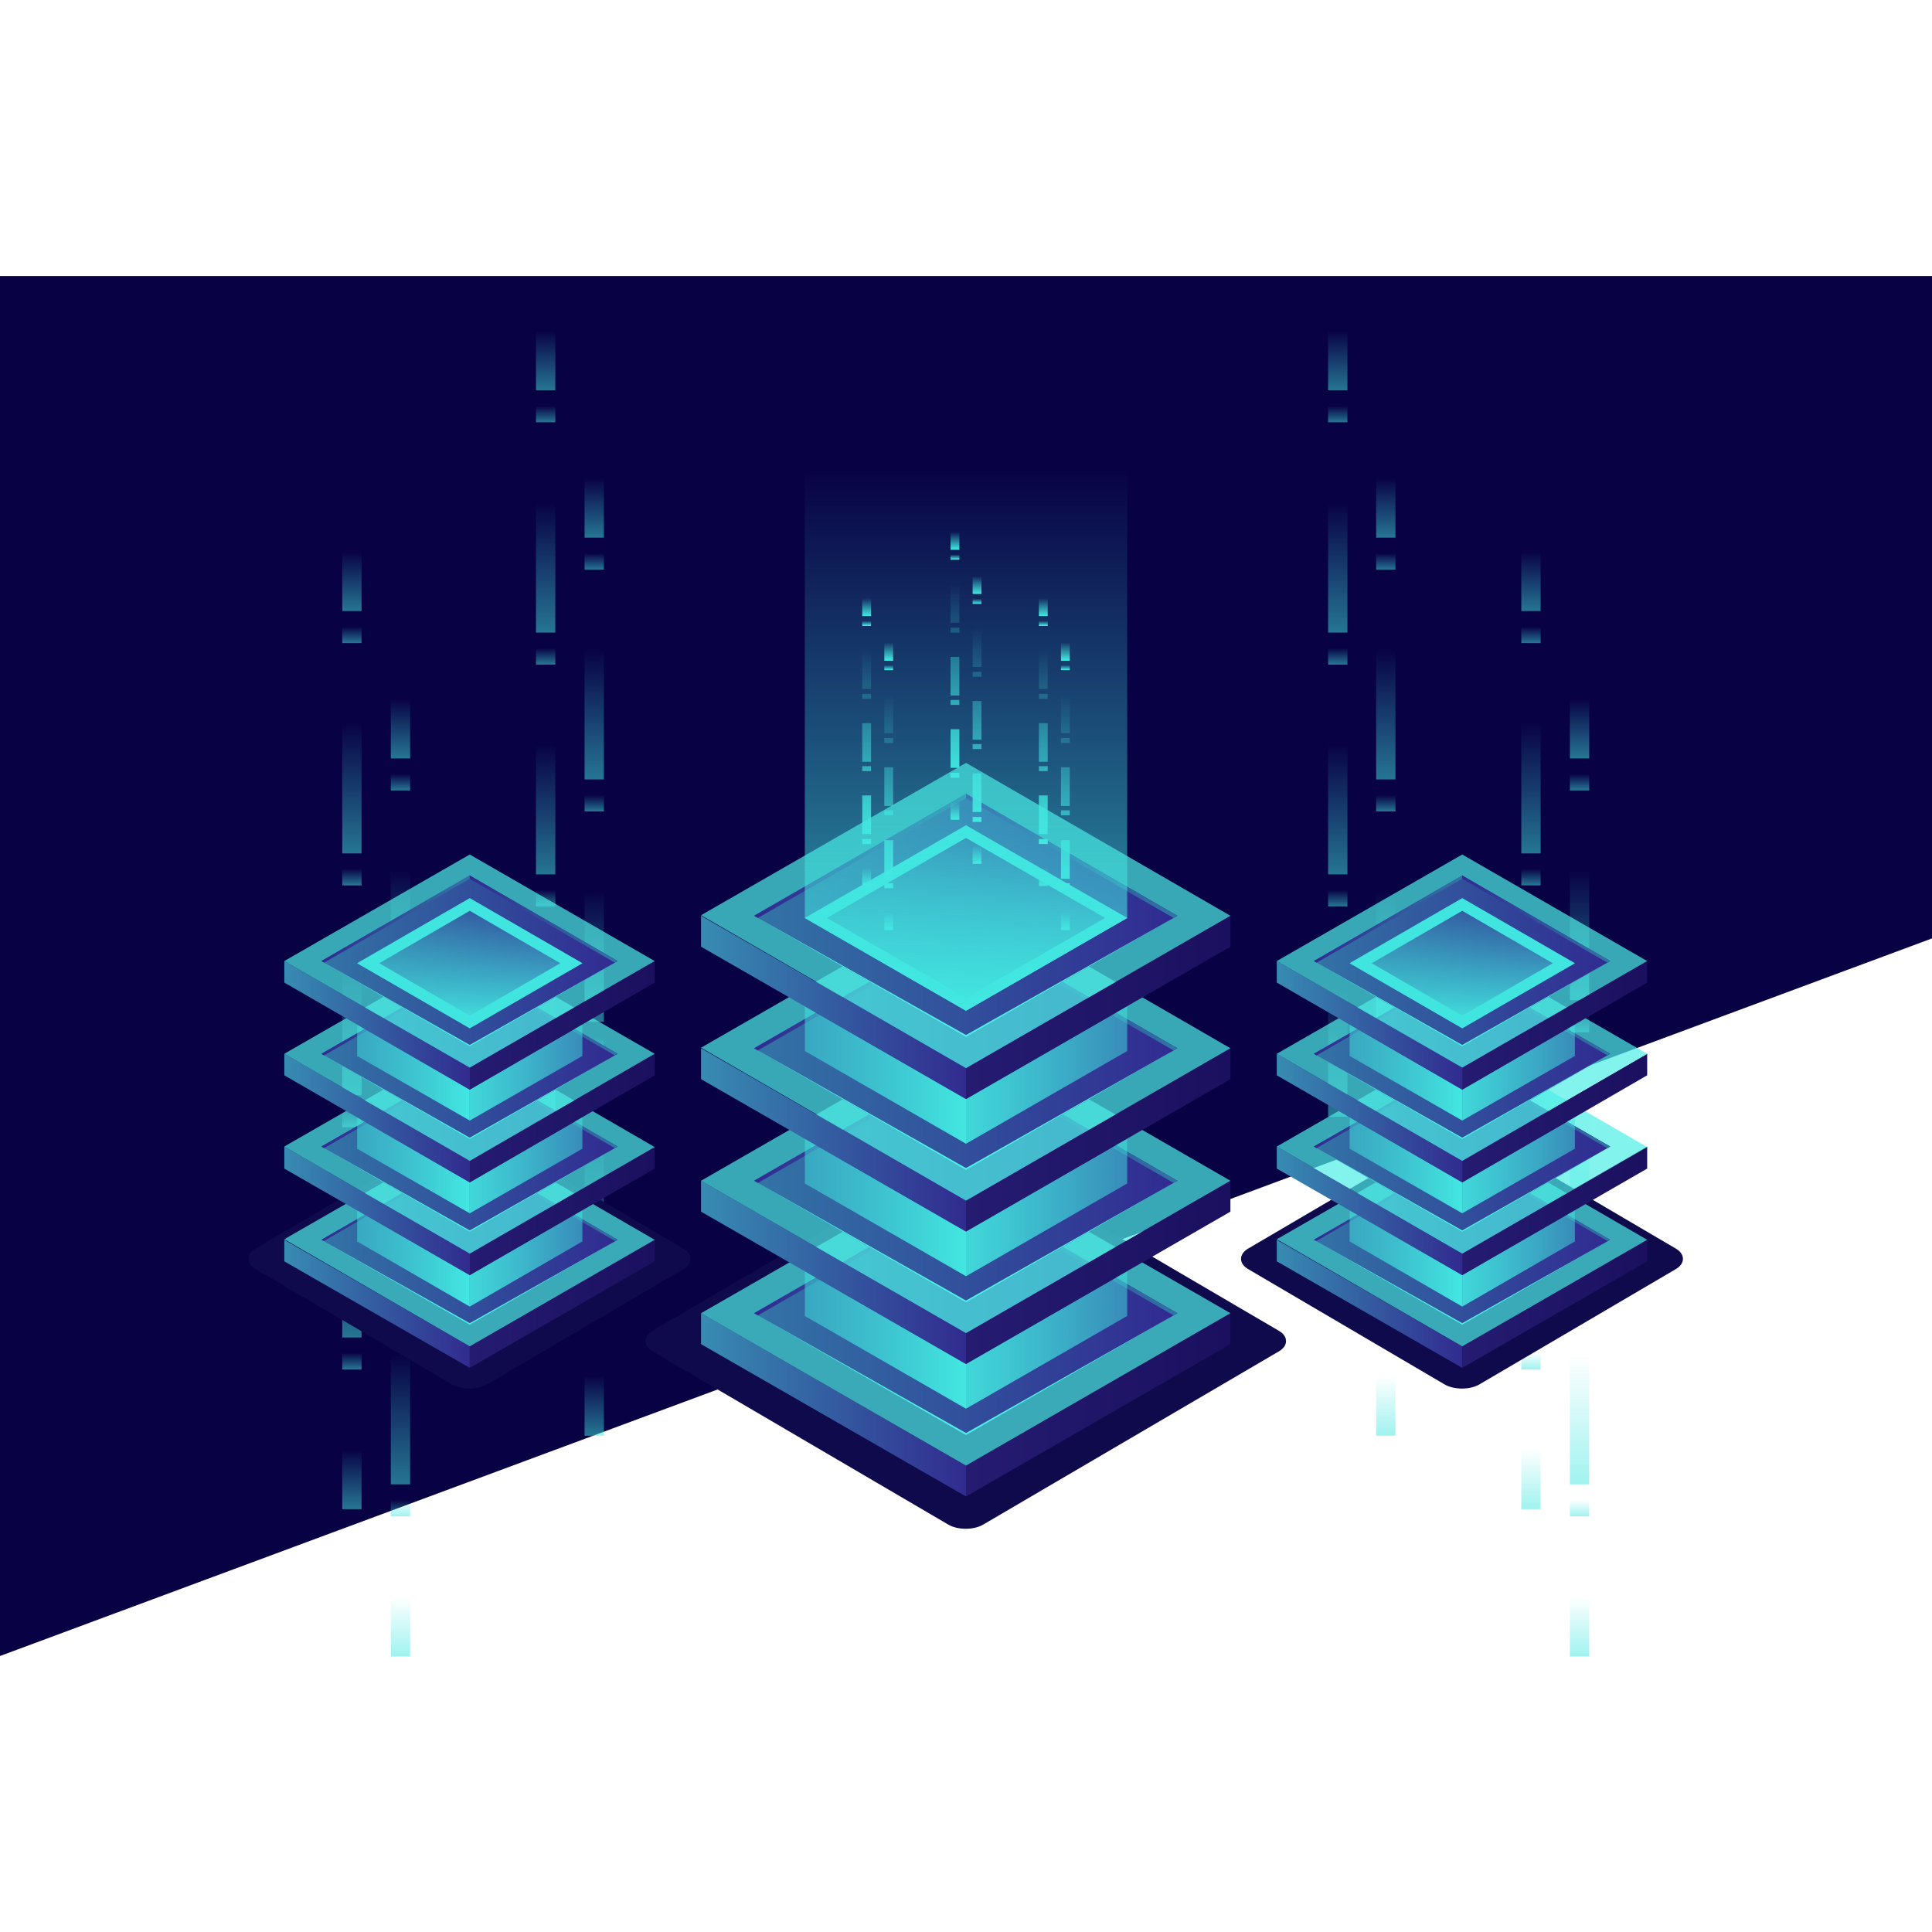 <?xml version="1.0" encoding="utf-8"?>
<!-- Generator: Adobe Illustrator 16.0.3, SVG Export Plug-In . SVG Version: 6.00 Build 0)  -->
<!DOCTYPE svg PUBLIC "-//W3C//DTD SVG 1.1//EN" "http://www.w3.org/Graphics/SVG/1.1/DTD/svg11.dtd">
<svg version="1.1" id="Layer_1" xmlns="http://www.w3.org/2000/svg" xmlns:xlink="http://www.w3.org/1999/xlink" x="0px" y="0px"
	 width="165.219px" height="165.221px" viewBox="0 0 165.219 165.221" style="enable-background:new 0 0 165.219 165.221;"
	 xml:space="preserve">
<g>
	<path style="fill:#080245;" d="M165.219,80.25V23.603H0v118.014L165.219,80.25z"/>
	<g>
		<g style="opacity:0.5;">
			
				<linearGradient id="SVGID_1_" gradientUnits="userSpaceOnUse" x1="536.855" y1="639.926" x2="536.855" y2="629.261" gradientTransform="matrix(0.472 0 0 0.472 -223.332 -249.824)">
				<stop  offset="0" style="stop-color:#42E7E1"/>
				<stop  offset="1" style="stop-color:#40E5DF;stop-opacity:0"/>
			</linearGradient>
			<rect x="29.268" y="47.206" style="fill:url(#SVGID_1_);" width="1.652" height="5.051"/>
			
				<linearGradient id="SVGID_2_" gradientUnits="userSpaceOnUse" x1="536.855" y1="645.774" x2="536.855" y2="642.849" gradientTransform="matrix(0.472 0 0 0.472 -223.332 -249.824)">
				<stop  offset="0" style="stop-color:#42E7E1"/>
				<stop  offset="1" style="stop-color:#40E5DF;stop-opacity:0"/>
			</linearGradient>
			<rect x="29.268" y="53.626" style="fill:url(#SVGID_2_);" width="1.652" height="1.369"/>
			
				<linearGradient id="SVGID_3_" gradientUnits="userSpaceOnUse" x1="536.855" y1="771.464" x2="536.855" y2="748.065" gradientTransform="matrix(0.472 0 0 0.472 -223.332 -249.824)">
				<stop  offset="0" style="stop-color:#42E7E1"/>
				<stop  offset="1" style="stop-color:#40E5DF;stop-opacity:0"/>
			</linearGradient>
			<rect x="29.268" y="103.334" style="fill:url(#SVGID_3_);" width="1.652" height="11.046"/>
			
				<linearGradient id="SVGID_4_" gradientUnits="userSpaceOnUse" x1="536.855" y1="777.31" x2="536.855" y2="774.387" gradientTransform="matrix(0.472 0 0 0.472 -223.332 -249.824)">
				<stop  offset="0" style="stop-color:#42E7E1"/>
				<stop  offset="1" style="stop-color:#40E5DF;stop-opacity:0"/>
			</linearGradient>
			<rect x="29.268" y="115.749" style="fill:url(#SVGID_4_);" width="1.652" height="1.368"/>
			
				<linearGradient id="SVGID_5_" gradientUnits="userSpaceOnUse" x1="536.855" y1="727.625" x2="536.855" y2="704.226" gradientTransform="matrix(0.472 0 0 0.472 -223.332 -249.824)">
				<stop  offset="0" style="stop-color:#42E7E1"/>
				<stop  offset="1" style="stop-color:#40E5DF;stop-opacity:0"/>
			</linearGradient>
			<rect x="29.268" y="82.61" style="fill:url(#SVGID_5_);" width="1.652" height="11.046"/>
			
				<linearGradient id="SVGID_6_" gradientUnits="userSpaceOnUse" x1="536.855" y1="733.464" x2="536.855" y2="730.54" gradientTransform="matrix(0.472 0 0 0.472 -223.332 -249.824)">
				<stop  offset="0" style="stop-color:#42E7E1"/>
				<stop  offset="1" style="stop-color:#40E5DF;stop-opacity:0"/>
			</linearGradient>
			<rect x="29.268" y="95.025" style="fill:url(#SVGID_6_);" width="1.652" height="1.369"/>
			
				<linearGradient id="SVGID_7_" gradientUnits="userSpaceOnUse" x1="536.855" y1="689.62" x2="536.855" y2="686.697" gradientTransform="matrix(0.472 0 0 0.472 -223.332 -249.824)">
				<stop  offset="0" style="stop-color:#42E7E1"/>
				<stop  offset="1" style="stop-color:#40E5DF;stop-opacity:0"/>
			</linearGradient>
			<rect x="29.268" y="74.349" style="fill:url(#SVGID_7_);" width="1.652" height="1.369"/>
			
				<linearGradient id="SVGID_8_" gradientUnits="userSpaceOnUse" x1="536.855" y1="683.774" x2="536.855" y2="660.374" gradientTransform="matrix(0.472 0 0 0.472 -223.332 -249.824)">
				<stop  offset="0" style="stop-color:#42E7E1"/>
				<stop  offset="1" style="stop-color:#40E5DF;stop-opacity:0"/>
			</linearGradient>
			<rect x="29.268" y="61.934" style="fill:url(#SVGID_8_);" width="1.652" height="11.046"/>
			
				<linearGradient id="SVGID_9_" gradientUnits="userSpaceOnUse" x1="536.855" y1="802.592" x2="536.855" y2="791.927" gradientTransform="matrix(0.472 0 0 0.472 -223.332 -249.824)">
				<stop  offset="0" style="stop-color:#42E7E1"/>
				<stop  offset="1" style="stop-color:#40E5DF;stop-opacity:0"/>
			</linearGradient>
			<rect x="29.268" y="124.01" style="fill:url(#SVGID_9_);" width="1.652" height="5.051"/>
			
				<linearGradient id="SVGID_10_" gradientUnits="userSpaceOnUse" x1="545.654" y1="666.595" x2="545.654" y2="655.928" gradientTransform="matrix(0.472 0 0 0.472 -223.332 -249.824)">
				<stop  offset="0" style="stop-color:#42E7E1"/>
				<stop  offset="1" style="stop-color:#40E5DF;stop-opacity:0"/>
			</linearGradient>
			<rect x="33.421" y="59.809" style="fill:url(#SVGID_10_);" width="1.652" height="5.052"/>
			
				<linearGradient id="SVGID_11_" gradientUnits="userSpaceOnUse" x1="545.654" y1="672.438" x2="545.654" y2="669.515" gradientTransform="matrix(0.472 0 0 0.472 -223.332 -249.824)">
				<stop  offset="0" style="stop-color:#42E7E1"/>
				<stop  offset="1" style="stop-color:#40E5DF;stop-opacity:0"/>
			</linearGradient>
			<rect x="33.421" y="66.229" style="fill:url(#SVGID_11_);" width="1.652" height="1.369"/>
			
				<linearGradient id="SVGID_12_" gradientUnits="userSpaceOnUse" x1="545.654" y1="803.978" x2="545.654" y2="801.055" gradientTransform="matrix(0.472 0 0 0.472 -223.332 -249.824)">
				<stop  offset="0" style="stop-color:#42E7E1"/>
				<stop  offset="1" style="stop-color:#40E5DF;stop-opacity:0"/>
			</linearGradient>
			<rect x="33.421" y="128.305" style="fill:url(#SVGID_12_);" width="1.652" height="1.369"/>
			
				<linearGradient id="SVGID_13_" gradientUnits="userSpaceOnUse" x1="545.654" y1="798.127" x2="545.654" y2="774.726" gradientTransform="matrix(0.472 0 0 0.472 -223.332 -249.824)">
				<stop  offset="0" style="stop-color:#42E7E1"/>
				<stop  offset="1" style="stop-color:#40E5DF;stop-opacity:0"/>
			</linearGradient>
			<rect x="33.421" y="115.89" style="fill:url(#SVGID_13_);" width="1.652" height="11.046"/>
			
				<linearGradient id="SVGID_14_" gradientUnits="userSpaceOnUse" x1="545.654" y1="760.131" x2="545.654" y2="757.207" gradientTransform="matrix(0.472 0 0 0.472 -223.332 -249.824)">
				<stop  offset="0" style="stop-color:#42E7E1"/>
				<stop  offset="1" style="stop-color:#40E5DF;stop-opacity:0"/>
			</linearGradient>
			<rect x="33.421" y="107.629" style="fill:url(#SVGID_14_);" width="1.652" height="1.369"/>
			
				<linearGradient id="SVGID_15_" gradientUnits="userSpaceOnUse" x1="545.654" y1="754.284" x2="545.654" y2="730.884" gradientTransform="matrix(0.472 0 0 0.472 -223.332 -249.824)">
				<stop  offset="0" style="stop-color:#42E7E1"/>
				<stop  offset="1" style="stop-color:#40E5DF;stop-opacity:0"/>
			</linearGradient>
			<rect x="33.421" y="95.214" style="fill:url(#SVGID_15_);" width="1.652" height="11.047"/>
			
				<linearGradient id="SVGID_16_" gradientUnits="userSpaceOnUse" x1="545.654" y1="710.426" x2="545.654" y2="687.027" gradientTransform="matrix(0.472 0 0 0.472 -223.332 -249.824)">
				<stop  offset="0" style="stop-color:#42E7E1"/>
				<stop  offset="1" style="stop-color:#40E5DF;stop-opacity:0"/>
			</linearGradient>
			<rect x="33.421" y="74.491" style="fill:url(#SVGID_16_);" width="1.652" height="11.046"/>
			
				<linearGradient id="SVGID_17_" gradientUnits="userSpaceOnUse" x1="545.654" y1="716.286" x2="545.654" y2="713.363" gradientTransform="matrix(0.472 0 0 0.472 -223.332 -249.824)">
				<stop  offset="0" style="stop-color:#42E7E1"/>
				<stop  offset="1" style="stop-color:#40E5DF;stop-opacity:0"/>
			</linearGradient>
			<rect x="33.421" y="86.906" style="fill:url(#SVGID_17_);" width="1.652" height="1.369"/>
			
				<linearGradient id="SVGID_18_" gradientUnits="userSpaceOnUse" x1="545.654" y1="829.259" x2="545.654" y2="818.592" gradientTransform="matrix(0.472 0 0 0.472 -223.332 -249.824)">
				<stop  offset="0" style="stop-color:#42E7E1"/>
				<stop  offset="1" style="stop-color:#40E5DF;stop-opacity:0"/>
			</linearGradient>
			<rect x="33.421" y="136.613" style="fill:url(#SVGID_18_);" width="1.652" height="5.052"/>
			
				<linearGradient id="SVGID_19_" gradientUnits="userSpaceOnUse" x1="571.955" y1="599.926" x2="571.955" y2="589.261" gradientTransform="matrix(0.472 0 0 0.472 -223.332 -249.824)">
				<stop  offset="0" style="stop-color:#42E7E1"/>
				<stop  offset="1" style="stop-color:#40E5DF;stop-opacity:0"/>
			</linearGradient>
			<rect x="45.836" y="28.324" style="fill:url(#SVGID_19_);" width="1.652" height="5.051"/>
			
				<linearGradient id="SVGID_20_" gradientUnits="userSpaceOnUse" x1="571.955" y1="605.772" x2="571.955" y2="602.849" gradientTransform="matrix(0.472 0 0 0.472 -223.332 -249.824)">
				<stop  offset="0" style="stop-color:#42E7E1"/>
				<stop  offset="1" style="stop-color:#40E5DF;stop-opacity:0"/>
			</linearGradient>
			<rect x="45.836" y="34.744" style="fill:url(#SVGID_20_);" width="1.652" height="1.368"/>
			
				<linearGradient id="SVGID_21_" gradientUnits="userSpaceOnUse" x1="571.955" y1="731.464" x2="571.955" y2="708.063" gradientTransform="matrix(0.472 0 0 0.472 -223.332 -249.824)">
				<stop  offset="0" style="stop-color:#42E7E1"/>
				<stop  offset="1" style="stop-color:#40E5DF;stop-opacity:0"/>
			</linearGradient>
			<rect x="45.836" y="84.451" style="fill:url(#SVGID_21_);" width="1.652" height="11.046"/>
			
				<linearGradient id="SVGID_22_" gradientUnits="userSpaceOnUse" x1="571.955" y1="687.627" x2="571.955" y2="664.226" gradientTransform="matrix(0.472 0 0 0.472 -223.332 -249.824)">
				<stop  offset="0" style="stop-color:#42E7E1"/>
				<stop  offset="1" style="stop-color:#40E5DF;stop-opacity:0"/>
			</linearGradient>
			<rect x="45.836" y="63.728" style="fill:url(#SVGID_22_);" width="1.652" height="11.046"/>
			
				<linearGradient id="SVGID_23_" gradientUnits="userSpaceOnUse" x1="571.955" y1="693.466" x2="571.955" y2="690.543" gradientTransform="matrix(0.472 0 0 0.472 -223.332 -249.824)">
				<stop  offset="0" style="stop-color:#42E7E1"/>
				<stop  offset="1" style="stop-color:#40E5DF;stop-opacity:0"/>
			</linearGradient>
			<rect x="45.836" y="76.143" style="fill:url(#SVGID_23_);" width="1.652" height="1.368"/>
			
				<linearGradient id="SVGID_24_" gradientUnits="userSpaceOnUse" x1="571.955" y1="649.618" x2="571.955" y2="646.695" gradientTransform="matrix(0.472 0 0 0.472 -223.332 -249.824)">
				<stop  offset="0" style="stop-color:#42E7E1"/>
				<stop  offset="1" style="stop-color:#40E5DF;stop-opacity:0"/>
			</linearGradient>
			<rect x="45.836" y="55.467" style="fill:url(#SVGID_24_);" width="1.652" height="1.369"/>
			
				<linearGradient id="SVGID_25_" gradientUnits="userSpaceOnUse" x1="571.955" y1="737.31" x2="571.955" y2="734.387" gradientTransform="matrix(0.472 0 0 0.472 -223.332 -249.824)">
				<stop  offset="0" style="stop-color:#42E7E1"/>
				<stop  offset="1" style="stop-color:#40E5DF;stop-opacity:0"/>
			</linearGradient>
			<rect x="45.836" y="96.866" style="fill:url(#SVGID_25_);" width="1.652" height="1.369"/>
			
				<linearGradient id="SVGID_26_" gradientUnits="userSpaceOnUse" x1="571.955" y1="643.772" x2="571.955" y2="620.374" gradientTransform="matrix(0.472 0 0 0.472 -223.332 -249.824)">
				<stop  offset="0" style="stop-color:#42E7E1"/>
				<stop  offset="1" style="stop-color:#40E5DF;stop-opacity:0"/>
			</linearGradient>
			<rect x="45.836" y="43.052" style="fill:url(#SVGID_26_);" width="1.652" height="11.046"/>
			
				<linearGradient id="SVGID_27_" gradientUnits="userSpaceOnUse" x1="571.955" y1="762.593" x2="571.955" y2="751.927" gradientTransform="matrix(0.472 0 0 0.472 -223.332 -249.824)">
				<stop  offset="0" style="stop-color:#42E7E1"/>
				<stop  offset="1" style="stop-color:#40E5DF;stop-opacity:0"/>
			</linearGradient>
			<rect x="45.836" y="105.127" style="fill:url(#SVGID_27_);" width="1.652" height="5.052"/>
			
				<linearGradient id="SVGID_28_" gradientUnits="userSpaceOnUse" x1="580.754" y1="626.592" x2="580.754" y2="615.926" gradientTransform="matrix(0.472 0 0 0.472 -223.332 -249.824)">
				<stop  offset="0" style="stop-color:#42E7E1"/>
				<stop  offset="1" style="stop-color:#40E5DF;stop-opacity:0"/>
			</linearGradient>
			<rect x="49.991" y="40.927" style="fill:url(#SVGID_28_);" width="1.652" height="5.051"/>
			
				<linearGradient id="SVGID_29_" gradientUnits="userSpaceOnUse" x1="580.754" y1="632.441" x2="580.754" y2="629.516" gradientTransform="matrix(0.472 0 0 0.472 -223.332 -249.824)">
				<stop  offset="0" style="stop-color:#42E7E1"/>
				<stop  offset="1" style="stop-color:#40E5DF;stop-opacity:0"/>
			</linearGradient>
			<rect x="49.991" y="47.347" style="fill:url(#SVGID_29_);" width="1.652" height="1.369"/>
			
				<linearGradient id="SVGID_30_" gradientUnits="userSpaceOnUse" x1="580.754" y1="714.285" x2="580.754" y2="690.885" gradientTransform="matrix(0.472 0 0 0.472 -223.332 -249.824)">
				<stop  offset="0" style="stop-color:#42E7E1"/>
				<stop  offset="1" style="stop-color:#40E5DF;stop-opacity:0"/>
			</linearGradient>
			<rect x="49.991" y="76.332" style="fill:url(#SVGID_30_);" width="1.652" height="11.046"/>
			
				<linearGradient id="SVGID_31_" gradientUnits="userSpaceOnUse" x1="580.754" y1="670.428" x2="580.754" y2="647.025" gradientTransform="matrix(0.472 0 0 0.472 -223.332 -249.824)">
				<stop  offset="0" style="stop-color:#42E7E1"/>
				<stop  offset="1" style="stop-color:#40E5DF;stop-opacity:0"/>
			</linearGradient>
			<rect x="49.991" y="55.608" style="fill:url(#SVGID_31_);" width="1.652" height="11.047"/>
			
				<linearGradient id="SVGID_32_" gradientUnits="userSpaceOnUse" x1="580.754" y1="758.125" x2="580.754" y2="734.724" gradientTransform="matrix(0.472 0 0 0.472 -223.332 -249.824)">
				<stop  offset="0" style="stop-color:#42E7E1"/>
				<stop  offset="1" style="stop-color:#40E5DF;stop-opacity:0"/>
			</linearGradient>
			<rect x="49.991" y="97.008" style="fill:url(#SVGID_32_);" width="1.652" height="11.046"/>
			
				<linearGradient id="SVGID_33_" gradientUnits="userSpaceOnUse" x1="580.754" y1="763.976" x2="580.754" y2="761.053" gradientTransform="matrix(0.472 0 0 0.472 -223.332 -249.824)">
				<stop  offset="0" style="stop-color:#42E7E1"/>
				<stop  offset="1" style="stop-color:#40E5DF;stop-opacity:0"/>
			</linearGradient>
			<rect x="49.991" y="109.423" style="fill:url(#SVGID_33_);" width="1.652" height="1.369"/>
			
				<linearGradient id="SVGID_34_" gradientUnits="userSpaceOnUse" x1="580.754" y1="720.133" x2="580.754" y2="717.209" gradientTransform="matrix(0.472 0 0 0.472 -223.332 -249.824)">
				<stop  offset="0" style="stop-color:#42E7E1"/>
				<stop  offset="1" style="stop-color:#40E5DF;stop-opacity:0"/>
			</linearGradient>
			<rect x="49.991" y="88.747" style="fill:url(#SVGID_34_);" width="1.652" height="1.369"/>
			
				<linearGradient id="SVGID_35_" gradientUnits="userSpaceOnUse" x1="580.754" y1="676.284" x2="580.754" y2="673.361" gradientTransform="matrix(0.472 0 0 0.472 -223.332 -249.824)">
				<stop  offset="0" style="stop-color:#42E7E1"/>
				<stop  offset="1" style="stop-color:#40E5DF;stop-opacity:0"/>
			</linearGradient>
			<rect x="49.991" y="68.023" style="fill:url(#SVGID_35_);" width="1.652" height="1.369"/>
			
				<linearGradient id="SVGID_36_" gradientUnits="userSpaceOnUse" x1="580.754" y1="789.259" x2="580.754" y2="778.594" gradientTransform="matrix(0.472 0 0 0.472 -223.332 -249.824)">
				<stop  offset="0" style="stop-color:#42E7E1"/>
				<stop  offset="1" style="stop-color:#40E5DF;stop-opacity:0"/>
			</linearGradient>
			<rect x="49.991" y="117.731" style="fill:url(#SVGID_36_);" width="1.652" height="5.051"/>
			
				<linearGradient id="SVGID_37_" gradientUnits="userSpaceOnUse" x1="750.453" y1="639.926" x2="750.453" y2="629.261" gradientTransform="matrix(0.472 0 0 0.472 -223.332 -249.824)">
				<stop  offset="0" style="stop-color:#42E7E1"/>
				<stop  offset="1" style="stop-color:#40E5DF;stop-opacity:0"/>
			</linearGradient>
			<rect x="130.098" y="47.206" style="fill:url(#SVGID_37_);" width="1.652" height="5.051"/>
			
				<linearGradient id="SVGID_38_" gradientUnits="userSpaceOnUse" x1="750.453" y1="645.774" x2="750.453" y2="642.849" gradientTransform="matrix(0.472 0 0 0.472 -223.332 -249.824)">
				<stop  offset="0" style="stop-color:#42E7E1"/>
				<stop  offset="1" style="stop-color:#40E5DF;stop-opacity:0"/>
			</linearGradient>
			<rect x="130.098" y="53.626" style="fill:url(#SVGID_38_);" width="1.652" height="1.369"/>
			
				<linearGradient id="SVGID_39_" gradientUnits="userSpaceOnUse" x1="750.453" y1="771.464" x2="750.453" y2="748.065" gradientTransform="matrix(0.472 0 0 0.472 -223.332 -249.824)">
				<stop  offset="0" style="stop-color:#42E7E1"/>
				<stop  offset="1" style="stop-color:#40E5DF;stop-opacity:0"/>
			</linearGradient>
			<rect x="130.098" y="103.334" style="fill:url(#SVGID_39_);" width="1.652" height="11.046"/>
			
				<linearGradient id="SVGID_40_" gradientUnits="userSpaceOnUse" x1="750.453" y1="777.31" x2="750.453" y2="774.387" gradientTransform="matrix(0.472 0 0 0.472 -223.332 -249.824)">
				<stop  offset="0" style="stop-color:#42E7E1"/>
				<stop  offset="1" style="stop-color:#40E5DF;stop-opacity:0"/>
			</linearGradient>
			<rect x="130.098" y="115.749" style="fill:url(#SVGID_40_);" width="1.652" height="1.368"/>
			
				<linearGradient id="SVGID_41_" gradientUnits="userSpaceOnUse" x1="750.453" y1="733.464" x2="750.453" y2="730.54" gradientTransform="matrix(0.472 0 0 0.472 -223.332 -249.824)">
				<stop  offset="0" style="stop-color:#42E7E1"/>
				<stop  offset="1" style="stop-color:#40E5DF;stop-opacity:0"/>
			</linearGradient>
			<rect x="130.098" y="95.025" style="fill:url(#SVGID_41_);" width="1.652" height="1.369"/>
			
				<linearGradient id="SVGID_42_" gradientUnits="userSpaceOnUse" x1="750.453" y1="683.774" x2="750.453" y2="660.374" gradientTransform="matrix(0.472 0 0 0.472 -223.332 -249.824)">
				<stop  offset="0" style="stop-color:#42E7E1"/>
				<stop  offset="1" style="stop-color:#40E5DF;stop-opacity:0"/>
			</linearGradient>
			<rect x="130.098" y="61.934" style="fill:url(#SVGID_42_);" width="1.652" height="11.046"/>
			
				<linearGradient id="SVGID_43_" gradientUnits="userSpaceOnUse" x1="750.453" y1="727.625" x2="750.453" y2="704.226" gradientTransform="matrix(0.472 0 0 0.472 -223.332 -249.824)">
				<stop  offset="0" style="stop-color:#42E7E1"/>
				<stop  offset="1" style="stop-color:#40E5DF;stop-opacity:0"/>
			</linearGradient>
			<rect x="130.098" y="82.61" style="fill:url(#SVGID_43_);" width="1.652" height="11.046"/>
			
				<linearGradient id="SVGID_44_" gradientUnits="userSpaceOnUse" x1="750.453" y1="689.62" x2="750.453" y2="686.697" gradientTransform="matrix(0.472 0 0 0.472 -223.332 -249.824)">
				<stop  offset="0" style="stop-color:#42E7E1"/>
				<stop  offset="1" style="stop-color:#40E5DF;stop-opacity:0"/>
			</linearGradient>
			<rect x="130.098" y="74.349" style="fill:url(#SVGID_44_);" width="1.652" height="1.369"/>
			
				<linearGradient id="SVGID_45_" gradientUnits="userSpaceOnUse" x1="750.453" y1="802.592" x2="750.453" y2="791.927" gradientTransform="matrix(0.472 0 0 0.472 -223.332 -249.824)">
				<stop  offset="0" style="stop-color:#42E7E1"/>
				<stop  offset="1" style="stop-color:#40E5DF;stop-opacity:0"/>
			</linearGradient>
			<rect x="130.098" y="124.01" style="fill:url(#SVGID_45_);" width="1.652" height="5.051"/>
			
				<linearGradient id="SVGID_46_" gradientUnits="userSpaceOnUse" x1="759.253" y1="666.595" x2="759.253" y2="655.928" gradientTransform="matrix(0.472 0 0 0.472 -223.332 -249.824)">
				<stop  offset="0" style="stop-color:#42E7E1"/>
				<stop  offset="1" style="stop-color:#40E5DF;stop-opacity:0"/>
			</linearGradient>
			<rect x="134.252" y="59.809" style="fill:url(#SVGID_46_);" width="1.652" height="5.052"/>
			
				<linearGradient id="SVGID_47_" gradientUnits="userSpaceOnUse" x1="759.253" y1="672.438" x2="759.253" y2="669.515" gradientTransform="matrix(0.472 0 0 0.472 -223.332 -249.824)">
				<stop  offset="0" style="stop-color:#42E7E1"/>
				<stop  offset="1" style="stop-color:#40E5DF;stop-opacity:0"/>
			</linearGradient>
			<rect x="134.252" y="66.229" style="fill:url(#SVGID_47_);" width="1.652" height="1.369"/>
			
				<linearGradient id="SVGID_48_" gradientUnits="userSpaceOnUse" x1="759.253" y1="710.426" x2="759.253" y2="687.027" gradientTransform="matrix(0.472 0 0 0.472 -223.332 -249.824)">
				<stop  offset="0" style="stop-color:#42E7E1"/>
				<stop  offset="1" style="stop-color:#40E5DF;stop-opacity:0"/>
			</linearGradient>
			<rect x="134.252" y="74.491" style="fill:url(#SVGID_48_);" width="1.652" height="11.046"/>
			
				<linearGradient id="SVGID_49_" gradientUnits="userSpaceOnUse" x1="759.253" y1="716.286" x2="759.253" y2="713.363" gradientTransform="matrix(0.472 0 0 0.472 -223.332 -249.824)">
				<stop  offset="0" style="stop-color:#42E7E1"/>
				<stop  offset="1" style="stop-color:#40E5DF;stop-opacity:0"/>
			</linearGradient>
			<rect x="134.252" y="86.906" style="fill:url(#SVGID_49_);" width="1.652" height="1.369"/>
			
				<linearGradient id="SVGID_50_" gradientUnits="userSpaceOnUse" x1="759.253" y1="754.284" x2="759.253" y2="730.884" gradientTransform="matrix(0.472 0 0 0.472 -223.332 -249.824)">
				<stop  offset="0" style="stop-color:#42E7E1"/>
				<stop  offset="1" style="stop-color:#40E5DF;stop-opacity:0"/>
			</linearGradient>
			<rect x="134.252" y="95.214" style="fill:url(#SVGID_50_);" width="1.652" height="11.047"/>
			
				<linearGradient id="SVGID_51_" gradientUnits="userSpaceOnUse" x1="759.253" y1="760.131" x2="759.253" y2="757.207" gradientTransform="matrix(0.472 0 0 0.472 -223.332 -249.824)">
				<stop  offset="0" style="stop-color:#42E7E1"/>
				<stop  offset="1" style="stop-color:#40E5DF;stop-opacity:0"/>
			</linearGradient>
			<rect x="134.252" y="107.629" style="fill:url(#SVGID_51_);" width="1.652" height="1.369"/>
			
				<linearGradient id="SVGID_52_" gradientUnits="userSpaceOnUse" x1="759.253" y1="803.978" x2="759.253" y2="801.055" gradientTransform="matrix(0.472 0 0 0.472 -223.332 -249.824)">
				<stop  offset="0" style="stop-color:#42E7E1"/>
				<stop  offset="1" style="stop-color:#40E5DF;stop-opacity:0"/>
			</linearGradient>
			<rect x="134.252" y="128.305" style="fill:url(#SVGID_52_);" width="1.652" height="1.369"/>
			
				<linearGradient id="SVGID_53_" gradientUnits="userSpaceOnUse" x1="759.253" y1="798.127" x2="759.253" y2="774.726" gradientTransform="matrix(0.472 0 0 0.472 -223.332 -249.824)">
				<stop  offset="0" style="stop-color:#42E7E1"/>
				<stop  offset="1" style="stop-color:#40E5DF;stop-opacity:0"/>
			</linearGradient>
			<rect x="134.252" y="115.89" style="fill:url(#SVGID_53_);" width="1.652" height="11.046"/>
			
				<linearGradient id="SVGID_54_" gradientUnits="userSpaceOnUse" x1="759.253" y1="829.259" x2="759.253" y2="818.592" gradientTransform="matrix(0.472 0 0 0.472 -223.332 -249.824)">
				<stop  offset="0" style="stop-color:#42E7E1"/>
				<stop  offset="1" style="stop-color:#40E5DF;stop-opacity:0"/>
			</linearGradient>
			<rect x="134.252" y="136.613" style="fill:url(#SVGID_54_);" width="1.652" height="5.052"/>
			
				<linearGradient id="SVGID_55_" gradientUnits="userSpaceOnUse" x1="715.455" y1="599.926" x2="715.455" y2="589.261" gradientTransform="matrix(0.472 0 0 0.472 -223.332 -249.824)">
				<stop  offset="0" style="stop-color:#42E7E1"/>
				<stop  offset="1" style="stop-color:#40E5DF;stop-opacity:0"/>
			</linearGradient>
			<rect x="113.577" y="28.324" style="fill:url(#SVGID_55_);" width="1.652" height="5.051"/>
			
				<linearGradient id="SVGID_56_" gradientUnits="userSpaceOnUse" x1="715.455" y1="605.772" x2="715.455" y2="602.849" gradientTransform="matrix(0.472 0 0 0.472 -223.332 -249.824)">
				<stop  offset="0" style="stop-color:#42E7E1"/>
				<stop  offset="1" style="stop-color:#40E5DF;stop-opacity:0"/>
			</linearGradient>
			<rect x="113.577" y="34.744" style="fill:url(#SVGID_56_);" width="1.652" height="1.368"/>
			
				<linearGradient id="SVGID_57_" gradientUnits="userSpaceOnUse" x1="715.455" y1="649.618" x2="715.455" y2="646.695" gradientTransform="matrix(0.472 0 0 0.472 -223.332 -249.824)">
				<stop  offset="0" style="stop-color:#42E7E1"/>
				<stop  offset="1" style="stop-color:#40E5DF;stop-opacity:0"/>
			</linearGradient>
			<rect x="113.577" y="55.467" style="fill:url(#SVGID_57_);" width="1.652" height="1.369"/>
			
				<linearGradient id="SVGID_58_" gradientUnits="userSpaceOnUse" x1="715.455" y1="687.627" x2="715.455" y2="664.226" gradientTransform="matrix(0.472 0 0 0.472 -223.332 -249.824)">
				<stop  offset="0" style="stop-color:#42E7E1"/>
				<stop  offset="1" style="stop-color:#40E5DF;stop-opacity:0"/>
			</linearGradient>
			<rect x="113.577" y="63.728" style="fill:url(#SVGID_58_);" width="1.652" height="11.046"/>
			
				<linearGradient id="SVGID_59_" gradientUnits="userSpaceOnUse" x1="715.455" y1="643.772" x2="715.455" y2="620.374" gradientTransform="matrix(0.472 0 0 0.472 -223.332 -249.824)">
				<stop  offset="0" style="stop-color:#42E7E1"/>
				<stop  offset="1" style="stop-color:#40E5DF;stop-opacity:0"/>
			</linearGradient>
			<rect x="113.577" y="43.052" style="fill:url(#SVGID_59_);" width="1.652" height="11.046"/>
			
				<linearGradient id="SVGID_60_" gradientUnits="userSpaceOnUse" x1="715.455" y1="731.464" x2="715.455" y2="708.063" gradientTransform="matrix(0.472 0 0 0.472 -223.332 -249.824)">
				<stop  offset="0" style="stop-color:#42E7E1"/>
				<stop  offset="1" style="stop-color:#40E5DF;stop-opacity:0"/>
			</linearGradient>
			<rect x="113.577" y="84.451" style="fill:url(#SVGID_60_);" width="1.652" height="11.046"/>
			
				<linearGradient id="SVGID_61_" gradientUnits="userSpaceOnUse" x1="715.455" y1="693.466" x2="715.455" y2="690.543" gradientTransform="matrix(0.472 0 0 0.472 -223.332 -249.824)">
				<stop  offset="0" style="stop-color:#42E7E1"/>
				<stop  offset="1" style="stop-color:#40E5DF;stop-opacity:0"/>
			</linearGradient>
			<rect x="113.577" y="76.143" style="fill:url(#SVGID_61_);" width="1.652" height="1.368"/>
			
				<linearGradient id="SVGID_62_" gradientUnits="userSpaceOnUse" x1="715.455" y1="737.31" x2="715.455" y2="734.387" gradientTransform="matrix(0.472 0 0 0.472 -223.332 -249.824)">
				<stop  offset="0" style="stop-color:#42E7E1"/>
				<stop  offset="1" style="stop-color:#40E5DF;stop-opacity:0"/>
			</linearGradient>
			<rect x="113.577" y="96.866" style="fill:url(#SVGID_62_);" width="1.652" height="1.369"/>
			
				<linearGradient id="SVGID_63_" gradientUnits="userSpaceOnUse" x1="715.455" y1="762.593" x2="715.455" y2="751.927" gradientTransform="matrix(0.472 0 0 0.472 -223.332 -249.824)">
				<stop  offset="0" style="stop-color:#42E7E1"/>
				<stop  offset="1" style="stop-color:#40E5DF;stop-opacity:0"/>
			</linearGradient>
			<rect x="113.577" y="105.127" style="fill:url(#SVGID_63_);" width="1.652" height="5.052"/>
			
				<linearGradient id="SVGID_64_" gradientUnits="userSpaceOnUse" x1="724.156" y1="626.592" x2="724.156" y2="615.926" gradientTransform="matrix(0.472 0 0 0.472 -223.332 -249.824)">
				<stop  offset="0" style="stop-color:#42E7E1"/>
				<stop  offset="1" style="stop-color:#40E5DF;stop-opacity:0"/>
			</linearGradient>
			<rect x="117.684" y="40.927" style="fill:url(#SVGID_64_);" width="1.652" height="5.051"/>
			
				<linearGradient id="SVGID_65_" gradientUnits="userSpaceOnUse" x1="724.156" y1="632.441" x2="724.156" y2="629.516" gradientTransform="matrix(0.472 0 0 0.472 -223.332 -249.824)">
				<stop  offset="0" style="stop-color:#42E7E1"/>
				<stop  offset="1" style="stop-color:#40E5DF;stop-opacity:0"/>
			</linearGradient>
			<rect x="117.684" y="47.347" style="fill:url(#SVGID_65_);" width="1.652" height="1.369"/>
			
				<linearGradient id="SVGID_66_" gradientUnits="userSpaceOnUse" x1="724.156" y1="676.284" x2="724.156" y2="673.361" gradientTransform="matrix(0.472 0 0 0.472 -223.332 -249.824)">
				<stop  offset="0" style="stop-color:#42E7E1"/>
				<stop  offset="1" style="stop-color:#40E5DF;stop-opacity:0"/>
			</linearGradient>
			<rect x="117.684" y="68.023" style="fill:url(#SVGID_66_);" width="1.652" height="1.369"/>
			
				<linearGradient id="SVGID_67_" gradientUnits="userSpaceOnUse" x1="724.156" y1="763.976" x2="724.156" y2="761.053" gradientTransform="matrix(0.472 0 0 0.472 -223.332 -249.824)">
				<stop  offset="0" style="stop-color:#42E7E1"/>
				<stop  offset="1" style="stop-color:#40E5DF;stop-opacity:0"/>
			</linearGradient>
			<rect x="117.684" y="109.423" style="fill:url(#SVGID_67_);" width="1.652" height="1.369"/>
			
				<linearGradient id="SVGID_68_" gradientUnits="userSpaceOnUse" x1="724.156" y1="670.428" x2="724.156" y2="647.025" gradientTransform="matrix(0.472 0 0 0.472 -223.332 -249.824)">
				<stop  offset="0" style="stop-color:#42E7E1"/>
				<stop  offset="1" style="stop-color:#40E5DF;stop-opacity:0"/>
			</linearGradient>
			<rect x="117.684" y="55.608" style="fill:url(#SVGID_68_);" width="1.652" height="11.047"/>
			
				<linearGradient id="SVGID_69_" gradientUnits="userSpaceOnUse" x1="724.156" y1="758.125" x2="724.156" y2="734.724" gradientTransform="matrix(0.472 0 0 0.472 -223.332 -249.824)">
				<stop  offset="0" style="stop-color:#42E7E1"/>
				<stop  offset="1" style="stop-color:#40E5DF;stop-opacity:0"/>
			</linearGradient>
			<rect x="117.684" y="97.008" style="fill:url(#SVGID_69_);" width="1.652" height="11.046"/>
			
				<linearGradient id="SVGID_70_" gradientUnits="userSpaceOnUse" x1="724.156" y1="714.285" x2="724.156" y2="690.885" gradientTransform="matrix(0.472 0 0 0.472 -223.332 -249.824)">
				<stop  offset="0" style="stop-color:#42E7E1"/>
				<stop  offset="1" style="stop-color:#40E5DF;stop-opacity:0"/>
			</linearGradient>
			<rect x="117.684" y="76.332" style="fill:url(#SVGID_70_);" width="1.652" height="11.046"/>
			
				<linearGradient id="SVGID_71_" gradientUnits="userSpaceOnUse" x1="724.156" y1="720.133" x2="724.156" y2="717.209" gradientTransform="matrix(0.472 0 0 0.472 -223.332 -249.824)">
				<stop  offset="0" style="stop-color:#42E7E1"/>
				<stop  offset="1" style="stop-color:#40E5DF;stop-opacity:0"/>
			</linearGradient>
			<rect x="117.684" y="88.747" style="fill:url(#SVGID_71_);" width="1.652" height="1.369"/>
			
				<linearGradient id="SVGID_72_" gradientUnits="userSpaceOnUse" x1="724.156" y1="789.259" x2="724.156" y2="778.594" gradientTransform="matrix(0.472 0 0 0.472 -223.332 -249.824)">
				<stop  offset="0" style="stop-color:#42E7E1"/>
				<stop  offset="1" style="stop-color:#40E5DF;stop-opacity:0"/>
			</linearGradient>
			<rect x="117.684" y="117.731" style="fill:url(#SVGID_72_);" width="1.652" height="5.051"/>
		</g>
		<path style="fill:#0F0A4C;" d="M55.797,115.559c-0.802-0.472-0.802-1.274,0-1.746L81.099,98.99c0.803-0.472,2.171-0.472,2.974,0
			l25.303,14.823c0.803,0.472,0.803,1.274,0,1.746l-25.303,14.823c-0.803,0.472-2.171,0.472-2.974,0L55.797,115.559z"/>
		<g>
			<g>
				
					<linearGradient id="SVGID_73_" gradientUnits="userSpaceOnUse" x1="600.105" y1="783.726" x2="648.053" y2="783.726" gradientTransform="matrix(0.472 0 0 0.472 -223.332 -249.824)">
					<stop  offset="0" style="stop-color:#378CB3"/>
					<stop  offset="1" style="stop-color:#312B8F"/>
				</linearGradient>
				<polygon style="fill:url(#SVGID_73_);" points="82.61,125.331 59.951,112.302 59.951,114.946 82.61,127.974 				"/>
				
					<linearGradient id="SVGID_74_" gradientUnits="userSpaceOnUse" x1="648.105" y1="783.726" x2="696.003" y2="783.726" gradientTransform="matrix(0.472 0 0 0.472 -223.332 -249.824)">
					<stop  offset="0" style="stop-color:#251B71"/>
					<stop  offset="1" style="stop-color:#1B105F"/>
				</linearGradient>
				<polygon style="fill:url(#SVGID_74_);" points="82.61,127.974 105.221,114.946 105.221,112.302 82.61,125.331 				"/>
				<polygon style="opacity:0.7;fill:#4EEEE6;enable-background:new    ;" points="105.221,112.302 82.61,99.273 59.951,112.302 
					82.61,125.331 				"/>
				
					<linearGradient id="SVGID_75_" gradientUnits="userSpaceOnUse" x1="609.705" y1="767.126" x2="686.406" y2="767.126" gradientTransform="matrix(0.472 0 0 0.472 -223.332 -249.824)">
					<stop  offset="0" style="stop-color:#3274A6"/>
					<stop  offset="1" style="stop-color:#312A91"/>
				</linearGradient>
				<polygon style="fill:url(#SVGID_75_);" points="100.69,112.302 82.61,101.87 64.483,112.302 82.61,122.735 				"/>
				<polygon style="fill:#4EEEE6;" points="82.61,122.546 64.483,112.302 82.61,122.735 100.69,112.302 				"/>
				
					<linearGradient id="SVGID_76_" gradientUnits="userSpaceOnUse" x1="609.705" y1="756.275" x2="648.065" y2="756.275" gradientTransform="matrix(0.472 0 0 0.472 -223.332 -249.824)">
					<stop  offset="0" style="stop-color:#312A91"/>
					<stop  offset="1" style="stop-color:#3274A6"/>
				</linearGradient>
				<polygon style="fill:url(#SVGID_76_);" points="82.61,101.87 64.483,112.302 64.813,112.491 82.61,102.248 				"/>
				
					<linearGradient id="SVGID_77_" gradientUnits="userSpaceOnUse" x1="648.105" y1="756.275" x2="686.463" y2="756.275" gradientTransform="matrix(0.472 0 0 0.472 -223.332 -249.824)">
					<stop  offset="0" style="stop-color:#312A91"/>
					<stop  offset="1" style="stop-color:#3274A6"/>
				</linearGradient>
				<polygon style="fill:url(#SVGID_77_);" points="82.61,101.87 82.61,102.248 100.36,112.491 100.69,112.302 				"/>
				
					<linearGradient id="SVGID_78_" gradientUnits="userSpaceOnUse" x1="618.904" y1="771.976" x2="648.074" y2="771.976" gradientTransform="matrix(0.472 0 0 0.472 -223.332 -249.824)">
					<stop  offset="0" style="stop-color:#40E5DF;stop-opacity:0.5"/>
					<stop  offset="1" style="stop-color:#42E7E1"/>
				</linearGradient>
				<polygon style="fill:url(#SVGID_78_);" points="82.61,116.645 68.826,108.715 68.826,112.539 82.61,120.469 				"/>
				
					<linearGradient id="SVGID_79_" gradientUnits="userSpaceOnUse" x1="648.105" y1="771.976" x2="677.271" y2="771.976" gradientTransform="matrix(0.472 0 0 0.472 -223.332 -249.824)">
					<stop  offset="0" style="stop-color:#42E7E1;stop-opacity:0.9"/>
					<stop  offset="1" style="stop-color:#40E5DF;stop-opacity:0.5"/>
				</linearGradient>
				<polygon style="fill:url(#SVGID_79_);" points="96.394,112.539 82.61,120.469 82.61,116.645 96.394,108.715 				"/>
			</g>
			<g>
				
					<linearGradient id="SVGID_80_" gradientUnits="userSpaceOnUse" x1="600.105" y1="759.726" x2="648.053" y2="759.726" gradientTransform="matrix(0.472 0 0 0.472 -223.332 -249.824)">
					<stop  offset="0" style="stop-color:#378CB3"/>
					<stop  offset="1" style="stop-color:#312B8F"/>
				</linearGradient>
				<polygon style="fill:url(#SVGID_80_);" points="82.61,114.002 59.951,100.973 59.951,103.617 82.61,116.645 				"/>
				
					<linearGradient id="SVGID_81_" gradientUnits="userSpaceOnUse" x1="648.105" y1="759.726" x2="696.003" y2="759.726" gradientTransform="matrix(0.472 0 0 0.472 -223.332 -249.824)">
					<stop  offset="0" style="stop-color:#251B71"/>
					<stop  offset="1" style="stop-color:#1B105F"/>
				</linearGradient>
				<polygon style="fill:url(#SVGID_81_);" points="82.61,116.645 105.221,103.617 105.221,100.973 82.61,114.002 				"/>
				<polygon style="opacity:0.7;fill:#4EEEE6;enable-background:new    ;" points="105.221,100.973 82.61,87.944 59.951,100.973 
					82.61,114.002 				"/>
				
					<linearGradient id="SVGID_82_" gradientUnits="userSpaceOnUse" x1="609.705" y1="743.126" x2="686.406" y2="743.126" gradientTransform="matrix(0.472 0 0 0.472 -223.332 -249.824)">
					<stop  offset="0" style="stop-color:#3274A6"/>
					<stop  offset="1" style="stop-color:#312A91"/>
				</linearGradient>
				<polygon style="fill:url(#SVGID_82_);" points="100.69,100.973 82.61,90.541 64.483,100.973 82.61,111.406 				"/>
				<polygon style="fill:#4EEEE6;" points="82.61,111.217 64.483,100.973 82.61,111.406 100.69,100.973 				"/>
				
					<linearGradient id="SVGID_83_" gradientUnits="userSpaceOnUse" x1="609.705" y1="732.275" x2="648.065" y2="732.275" gradientTransform="matrix(0.472 0 0 0.472 -223.332 -249.824)">
					<stop  offset="0" style="stop-color:#312A91"/>
					<stop  offset="1" style="stop-color:#3274A6"/>
				</linearGradient>
				<polygon style="fill:url(#SVGID_83_);" points="82.61,90.541 64.483,100.973 64.813,101.162 82.61,90.919 				"/>
				
					<linearGradient id="SVGID_84_" gradientUnits="userSpaceOnUse" x1="648.105" y1="732.275" x2="686.463" y2="732.275" gradientTransform="matrix(0.472 0 0 0.472 -223.332 -249.824)">
					<stop  offset="0" style="stop-color:#312A91"/>
					<stop  offset="1" style="stop-color:#3274A6"/>
				</linearGradient>
				<polygon style="fill:url(#SVGID_84_);" points="82.61,90.541 82.61,90.919 100.36,101.162 100.69,100.973 				"/>
				
					<linearGradient id="SVGID_85_" gradientUnits="userSpaceOnUse" x1="618.904" y1="747.975" x2="648.074" y2="747.975" gradientTransform="matrix(0.472 0 0 0.472 -223.332 -249.824)">
					<stop  offset="0" style="stop-color:#40E5DF;stop-opacity:0.5"/>
					<stop  offset="1" style="stop-color:#42E7E1"/>
				</linearGradient>
				<polygon style="fill:url(#SVGID_85_);" points="82.61,105.316 68.826,97.385 68.826,101.209 82.61,109.139 				"/>
				
					<linearGradient id="SVGID_86_" gradientUnits="userSpaceOnUse" x1="648.105" y1="747.975" x2="677.271" y2="747.975" gradientTransform="matrix(0.472 0 0 0.472 -223.332 -249.824)">
					<stop  offset="0" style="stop-color:#42E7E1;stop-opacity:0.9"/>
					<stop  offset="1" style="stop-color:#40E5DF;stop-opacity:0.5"/>
				</linearGradient>
				<polygon style="fill:url(#SVGID_86_);" points="96.394,101.209 82.61,109.139 82.61,105.316 96.394,97.385 				"/>
			</g>
			<g>
				
					<linearGradient id="SVGID_87_" gradientUnits="userSpaceOnUse" x1="600.105" y1="735.725" x2="648.053" y2="735.725" gradientTransform="matrix(0.472 0 0 0.472 -223.332 -249.824)">
					<stop  offset="0" style="stop-color:#378CB3"/>
					<stop  offset="1" style="stop-color:#312B8F"/>
				</linearGradient>
				<polygon style="fill:url(#SVGID_87_);" points="82.61,102.673 59.951,89.643 59.951,92.287 82.61,105.316 				"/>
				
					<linearGradient id="SVGID_88_" gradientUnits="userSpaceOnUse" x1="648.105" y1="735.725" x2="696.003" y2="735.725" gradientTransform="matrix(0.472 0 0 0.472 -223.332 -249.824)">
					<stop  offset="0" style="stop-color:#251B71"/>
					<stop  offset="1" style="stop-color:#1B105F"/>
				</linearGradient>
				<polygon style="fill:url(#SVGID_88_);" points="82.61,105.316 105.221,92.287 105.221,89.643 82.61,102.673 				"/>
				<polygon style="opacity:0.7;fill:#4EEEE6;enable-background:new    ;" points="105.221,89.643 82.61,76.568 59.951,89.596 
					82.61,102.673 				"/>
				
					<linearGradient id="SVGID_89_" gradientUnits="userSpaceOnUse" x1="609.705" y1="719.126" x2="686.406" y2="719.126" gradientTransform="matrix(0.472 0 0 0.472 -223.332 -249.824)">
					<stop  offset="0" style="stop-color:#3274A6"/>
					<stop  offset="1" style="stop-color:#312A91"/>
				</linearGradient>
				<polygon style="fill:url(#SVGID_89_);" points="100.69,89.643 82.61,79.212 64.483,89.643 82.61,100.076 				"/>
				<polygon style="fill:#4EEEE6;" points="82.61,99.887 64.483,89.643 82.61,100.076 100.69,89.643 				"/>
				
					<linearGradient id="SVGID_90_" gradientUnits="userSpaceOnUse" x1="609.705" y1="708.277" x2="648.065" y2="708.277" gradientTransform="matrix(0.472 0 0 0.472 -223.332 -249.824)">
					<stop  offset="0" style="stop-color:#312A91"/>
					<stop  offset="1" style="stop-color:#3274A6"/>
				</linearGradient>
				<polygon style="fill:url(#SVGID_90_);" points="82.61,79.212 64.483,89.643 64.813,89.833 82.61,79.589 				"/>
				
					<linearGradient id="SVGID_91_" gradientUnits="userSpaceOnUse" x1="648.105" y1="708.277" x2="686.463" y2="708.277" gradientTransform="matrix(0.472 0 0 0.472 -223.332 -249.824)">
					<stop  offset="0" style="stop-color:#312A91"/>
					<stop  offset="1" style="stop-color:#3274A6"/>
				</linearGradient>
				<polygon style="fill:url(#SVGID_91_);" points="82.61,79.212 82.61,79.589 100.36,89.833 100.69,89.643 				"/>
				
					<linearGradient id="SVGID_92_" gradientUnits="userSpaceOnUse" x1="618.904" y1="723.976" x2="648.074" y2="723.976" gradientTransform="matrix(0.472 0 0 0.472 -223.332 -249.824)">
					<stop  offset="0" style="stop-color:#40E5DF;stop-opacity:0.5"/>
					<stop  offset="1" style="stop-color:#42E7E1"/>
				</linearGradient>
				<polygon style="fill:url(#SVGID_92_);" points="82.61,93.987 68.826,86.056 68.826,89.88 82.61,97.81 				"/>
				
					<linearGradient id="SVGID_93_" gradientUnits="userSpaceOnUse" x1="648.105" y1="723.976" x2="677.271" y2="723.976" gradientTransform="matrix(0.472 0 0 0.472 -223.332 -249.824)">
					<stop  offset="0" style="stop-color:#42E7E1;stop-opacity:0.9"/>
					<stop  offset="1" style="stop-color:#40E5DF;stop-opacity:0.5"/>
				</linearGradient>
				<polygon style="fill:url(#SVGID_93_);" points="96.394,89.88 82.61,97.81 82.61,93.987 96.394,86.056 				"/>
			</g>
			
				<linearGradient id="SVGID_94_" gradientUnits="userSpaceOnUse" x1="600.105" y1="711.725" x2="648.053" y2="711.725" gradientTransform="matrix(0.472 0 0 0.472 -223.332 -249.824)">
				<stop  offset="0" style="stop-color:#378CB3"/>
				<stop  offset="1" style="stop-color:#312B8F"/>
			</linearGradient>
			<polygon style="fill:url(#SVGID_94_);" points="82.61,91.344 59.951,78.314 59.951,80.958 82.61,93.987 			"/>
			
				<linearGradient id="SVGID_95_" gradientUnits="userSpaceOnUse" x1="648.105" y1="711.725" x2="696.003" y2="711.725" gradientTransform="matrix(0.472 0 0 0.472 -223.332 -249.824)">
				<stop  offset="0" style="stop-color:#251B71"/>
				<stop  offset="1" style="stop-color:#1B105F"/>
			</linearGradient>
			<polygon style="fill:url(#SVGID_95_);" points="82.61,93.987 105.221,80.958 105.221,78.314 82.61,91.344 			"/>
			<polygon style="opacity:0.7;fill:#4EEEE6;enable-background:new    ;" points="105.221,78.314 82.61,65.238 59.951,78.267 
				82.61,91.344 			"/>
			
				<linearGradient id="SVGID_96_" gradientUnits="userSpaceOnUse" x1="609.705" y1="695.076" x2="686.406" y2="695.076" gradientTransform="matrix(0.472 0 0 0.472 -223.332 -249.824)">
				<stop  offset="0" style="stop-color:#3274A6"/>
				<stop  offset="1" style="stop-color:#312A91"/>
			</linearGradient>
			<polygon style="fill:url(#SVGID_96_);" points="100.69,78.314 82.61,67.882 64.483,78.314 82.61,88.7 			"/>
			<polygon style="fill:#4EEEE6;" points="82.61,88.51 64.483,78.314 82.61,88.7 100.69,78.314 			"/>
			
				<linearGradient id="SVGID_97_" gradientUnits="userSpaceOnUse" x1="609.705" y1="684.276" x2="648.065" y2="684.276" gradientTransform="matrix(0.472 0 0 0.472 -223.332 -249.824)">
				<stop  offset="0" style="stop-color:#312A91"/>
				<stop  offset="1" style="stop-color:#3274A6"/>
			</linearGradient>
			<polygon style="fill:url(#SVGID_97_);" points="82.61,67.882 64.483,78.314 64.813,78.504 82.61,68.26 			"/>
			
				<linearGradient id="SVGID_98_" gradientUnits="userSpaceOnUse" x1="648.105" y1="684.276" x2="686.463" y2="684.276" gradientTransform="matrix(0.472 0 0 0.472 -223.332 -249.824)">
				<stop  offset="0" style="stop-color:#312A91"/>
				<stop  offset="1" style="stop-color:#3274A6"/>
			</linearGradient>
			<polygon style="fill:url(#SVGID_98_);" points="82.61,67.882 82.61,68.26 100.36,78.504 100.69,78.314 			"/>
			
				<linearGradient id="SVGID_99_" gradientUnits="userSpaceOnUse" x1="648.104" y1="712.371" x2="648.104" y2="678.773" gradientTransform="matrix(0.472 0 0 0.472 -223.332 -249.824)">
				<stop  offset="0" style="stop-color:#42E7E1"/>
				<stop  offset="1" style="stop-color:#40E5DF;stop-opacity:0"/>
			</linearGradient>
			<polygon style="fill:url(#SVGID_99_);" points="68.826,78.504 82.61,86.433 96.394,78.504 96.394,78.504 82.61,70.573 			"/>
			<g>
				<path style="fill:#40E5DF;" d="M82.61,71.658l11.896,6.846L82.61,85.348l-11.896-6.845L82.61,71.658 M82.61,70.573
					l-13.784,7.931l13.784,7.93l13.784-7.93l0,0L82.61,70.573L82.61,70.573z"/>
			</g>
			
				<linearGradient id="SVGID_100_" gradientUnits="userSpaceOnUse" x1="648.104" y1="713.806" x2="648.104" y2="614.453" gradientTransform="matrix(0.472 0 0 0.472 -223.332 -249.824)">
				<stop  offset="0" style="stop-color:#42E7E1;stop-opacity:0.7"/>
				<stop  offset="1" style="stop-color:#40E5DF;stop-opacity:0"/>
			</linearGradient>
			<polygon style="fill:url(#SVGID_100_);" points="68.826,38.709 68.826,78.504 82.61,86.433 96.394,78.504 96.394,38.709 			"/>
			<g>
				<g>
					<g>
						<g>
							
								<linearGradient id="SVGID_101_" gradientUnits="userSpaceOnUse" x1="630.105" y1="640.878" x2="630.105" y2="637.677" gradientTransform="matrix(0.472 0 0 0.472 -223.332 -249.824)">
								<stop  offset="0" style="stop-color:#42E7E1"/>
								<stop  offset="1" style="stop-color:#40E5DF;stop-opacity:0"/>
							</linearGradient>
							<rect x="73.735" y="51.171" style="fill:url(#SVGID_101_);" width="0.755" height="1.511"/>
						</g>
						<g>
							
								<linearGradient id="SVGID_102_" gradientUnits="userSpaceOnUse" x1="630.105" y1="642.632" x2="630.105" y2="641.754" gradientTransform="matrix(0.472 0 0 0.472 -223.332 -249.824)">
								<stop  offset="0" style="stop-color:#42E7E1"/>
								<stop  offset="1" style="stop-color:#40E5DF;stop-opacity:0"/>
							</linearGradient>
							<rect x="73.735" y="53.106" style="fill:url(#SVGID_102_);" width="0.755" height="0.425"/>
						</g>
						<g>
							
								<linearGradient id="SVGID_103_" gradientUnits="userSpaceOnUse" x1="630.105" y1="682.125" x2="630.105" y2="647.025" gradientTransform="matrix(0.472 0 0 0.472 -223.332 -249.824)">
								<stop  offset="0" style="stop-color:#42E7E1"/>
								<stop  offset="1" style="stop-color:#40E5DF;stop-opacity:0"/>
							</linearGradient>
							<path style="fill:url(#SVGID_103_);" d="M74.491,72.177h-0.755v-0.425h0.755V72.177z M74.491,71.328h-0.755v-3.305h0.755
								V71.328z M74.491,65.946h-0.755v-0.425h0.755V65.946z M74.491,65.144h-0.755V61.84h0.755V65.144z M74.491,59.762h-0.755
								v-0.425h0.755V59.762z M74.491,58.913h-0.755v-3.305h0.755V58.913z"/>
						</g>
						<g>
							
								<linearGradient id="SVGID_104_" gradientUnits="userSpaceOnUse" x1="630.105" y1="689.718" x2="630.105" y2="686.517" gradientTransform="matrix(0.472 0 0 0.472 -223.332 -249.824)">
								<stop  offset="0" style="stop-color:#42E7E1"/>
								<stop  offset="1" style="stop-color:#40E5DF;stop-opacity:0"/>
							</linearGradient>
							<rect x="73.735" y="74.255" style="fill:url(#SVGID_104_);" width="0.755" height="1.511"/>
						</g>
					</g>
					<g>
						<g>
							
								<linearGradient id="SVGID_105_" gradientUnits="userSpaceOnUse" x1="634.104" y1="648.883" x2="634.104" y2="645.683" gradientTransform="matrix(0.472 0 0 0.472 -223.332 -249.824)">
								<stop  offset="0" style="stop-color:#42E7E1"/>
								<stop  offset="1" style="stop-color:#40E5DF;stop-opacity:0"/>
							</linearGradient>
							<rect x="75.624" y="54.995" style="fill:url(#SVGID_105_);" width="0.755" height="1.511"/>
						</g>
						<g>
							
								<linearGradient id="SVGID_106_" gradientUnits="userSpaceOnUse" x1="634.104" y1="650.639" x2="634.104" y2="649.76" gradientTransform="matrix(0.472 0 0 0.472 -223.332 -249.824)">
								<stop  offset="0" style="stop-color:#42E7E1"/>
								<stop  offset="1" style="stop-color:#40E5DF;stop-opacity:0"/>
							</linearGradient>
							<rect x="75.624" y="56.883" style="fill:url(#SVGID_106_);" width="0.755" height="0.426"/>
						</g>
						<g>
							
								<linearGradient id="SVGID_107_" gradientUnits="userSpaceOnUse" x1="634.104" y1="690.125" x2="634.104" y2="655.025" gradientTransform="matrix(0.472 0 0 0.472 -223.332 -249.824)">
								<stop  offset="0" style="stop-color:#42E7E1"/>
								<stop  offset="1" style="stop-color:#40E5DF;stop-opacity:0"/>
							</linearGradient>
							<path style="fill:url(#SVGID_107_);" d="M76.379,75.954h-0.755v-0.425h0.755V75.954z M76.379,75.151h-0.755v-3.304h0.755
								V75.151z M76.379,69.723h-0.755v-0.426h0.755V69.723z M76.379,68.921h-0.755v-3.305h0.755V68.921z M76.379,63.539h-0.755
								v-0.425h0.755V63.539z M76.379,62.689h-0.755v-3.305h0.755V62.689z"/>
						</g>
						<g>
							
								<linearGradient id="SVGID_108_" gradientUnits="userSpaceOnUse" x1="634.104" y1="697.726" x2="634.104" y2="694.525" gradientTransform="matrix(0.472 0 0 0.472 -223.332 -249.824)">
								<stop  offset="0" style="stop-color:#42E7E1"/>
								<stop  offset="1" style="stop-color:#40E5DF;stop-opacity:0"/>
							</linearGradient>
							<rect x="75.624" y="78.031" style="fill:url(#SVGID_108_);" width="0.755" height="1.511"/>
						</g>
					</g>
					<g>
						<g>
							
								<linearGradient id="SVGID_109_" gradientUnits="userSpaceOnUse" x1="662.103" y1="640.878" x2="662.103" y2="637.677" gradientTransform="matrix(0.472 0 0 0.472 -223.332 -249.824)">
								<stop  offset="0" style="stop-color:#42E7E1"/>
								<stop  offset="1" style="stop-color:#40E5DF;stop-opacity:0"/>
							</linearGradient>
							<rect x="88.84" y="51.171" style="fill:url(#SVGID_109_);" width="0.756" height="1.511"/>
						</g>
						<g>
							
								<linearGradient id="SVGID_110_" gradientUnits="userSpaceOnUse" x1="662.103" y1="642.632" x2="662.103" y2="641.754" gradientTransform="matrix(0.472 0 0 0.472 -223.332 -249.824)">
								<stop  offset="0" style="stop-color:#42E7E1"/>
								<stop  offset="1" style="stop-color:#40E5DF;stop-opacity:0"/>
							</linearGradient>
							<rect x="88.84" y="53.106" style="fill:url(#SVGID_110_);" width="0.756" height="0.425"/>
						</g>
						<g>
							
								<linearGradient id="SVGID_111_" gradientUnits="userSpaceOnUse" x1="662.103" y1="682.125" x2="662.103" y2="647.025" gradientTransform="matrix(0.472 0 0 0.472 -223.332 -249.824)">
								<stop  offset="0" style="stop-color:#42E7E1"/>
								<stop  offset="1" style="stop-color:#40E5DF;stop-opacity:0"/>
							</linearGradient>
							<path style="fill:url(#SVGID_111_);" d="M89.596,72.177H88.84v-0.425h0.756V72.177z M89.596,71.328H88.84v-3.305h0.756
								V71.328z M89.596,65.946H88.84v-0.425h0.756V65.946z M89.596,65.144H88.84V61.84h0.756V65.144z M89.596,59.762H88.84v-0.425
								h0.756V59.762z M89.596,58.913H88.84v-3.305h0.756V58.913z"/>
						</g>
						<g>
							
								<linearGradient id="SVGID_112_" gradientUnits="userSpaceOnUse" x1="662.103" y1="689.718" x2="662.103" y2="686.517" gradientTransform="matrix(0.472 0 0 0.472 -223.332 -249.824)">
								<stop  offset="0" style="stop-color:#42E7E1"/>
								<stop  offset="1" style="stop-color:#40E5DF;stop-opacity:0"/>
							</linearGradient>
							<rect x="88.84" y="74.255" style="fill:url(#SVGID_112_);" width="0.756" height="1.511"/>
						</g>
					</g>
					<g>
						<g>
							
								<linearGradient id="SVGID_113_" gradientUnits="userSpaceOnUse" x1="666.105" y1="648.883" x2="666.105" y2="645.683" gradientTransform="matrix(0.472 0 0 0.472 -223.332 -249.824)">
								<stop  offset="0" style="stop-color:#42E7E1"/>
								<stop  offset="1" style="stop-color:#40E5DF;stop-opacity:0"/>
							</linearGradient>
							<rect x="90.729" y="54.995" style="fill:url(#SVGID_113_);" width="0.756" height="1.511"/>
						</g>
						<g>
							
								<linearGradient id="SVGID_114_" gradientUnits="userSpaceOnUse" x1="666.105" y1="650.639" x2="666.105" y2="649.76" gradientTransform="matrix(0.472 0 0 0.472 -223.332 -249.824)">
								<stop  offset="0" style="stop-color:#42E7E1"/>
								<stop  offset="1" style="stop-color:#40E5DF;stop-opacity:0"/>
							</linearGradient>
							<rect x="90.729" y="56.883" style="fill:url(#SVGID_114_);" width="0.756" height="0.426"/>
						</g>
						<g>
							
								<linearGradient id="SVGID_115_" gradientUnits="userSpaceOnUse" x1="666.105" y1="690.125" x2="666.105" y2="655.025" gradientTransform="matrix(0.472 0 0 0.472 -223.332 -249.824)">
								<stop  offset="0" style="stop-color:#42E7E1"/>
								<stop  offset="1" style="stop-color:#40E5DF;stop-opacity:0"/>
							</linearGradient>
							<path style="fill:url(#SVGID_115_);" d="M91.485,75.954h-0.756v-0.425h0.756V75.954z M91.485,75.151h-0.756v-3.304h0.756
								V75.151z M91.485,69.723h-0.756v-0.426h0.756V69.723z M91.485,68.921h-0.756v-3.305h0.756V68.921z M91.485,63.539h-0.756
								v-0.425h0.756V63.539z M91.485,62.689h-0.756v-3.305h0.756V62.689z"/>
						</g>
						<g>
							
								<linearGradient id="SVGID_116_" gradientUnits="userSpaceOnUse" x1="666.105" y1="697.726" x2="666.105" y2="694.525" gradientTransform="matrix(0.472 0 0 0.472 -223.332 -249.824)">
								<stop  offset="0" style="stop-color:#42E7E1"/>
								<stop  offset="1" style="stop-color:#40E5DF;stop-opacity:0"/>
							</linearGradient>
							<rect x="90.729" y="78.031" style="fill:url(#SVGID_116_);" width="0.756" height="1.511"/>
						</g>
					</g>
				</g>
				<g>
					<g>
						<g>
							
								<linearGradient id="SVGID_117_" gradientUnits="userSpaceOnUse" x1="646.104" y1="628.868" x2="646.104" y2="625.669" gradientTransform="matrix(0.472 0 0 0.472 -223.332 -249.824)">
								<stop  offset="0" style="stop-color:#42E7E1"/>
								<stop  offset="1" style="stop-color:#40E5DF;stop-opacity:0"/>
							</linearGradient>
							<rect x="81.288" y="45.507" style="fill:url(#SVGID_117_);" width="0.755" height="1.511"/>
						</g>
						<g>
							
								<linearGradient id="SVGID_118_" gradientUnits="userSpaceOnUse" x1="646.104" y1="630.623" x2="646.104" y2="629.745" gradientTransform="matrix(0.472 0 0 0.472 -223.332 -249.824)">
								<stop  offset="0" style="stop-color:#42E7E1"/>
								<stop  offset="1" style="stop-color:#40E5DF;stop-opacity:0"/>
							</linearGradient>
							<rect x="81.288" y="47.442" style="fill:url(#SVGID_118_);" width="0.755" height="0.425"/>
						</g>
						<g>
							
								<linearGradient id="SVGID_119_" gradientUnits="userSpaceOnUse" x1="646.104" y1="670.127" x2="646.104" y2="635.027" gradientTransform="matrix(0.472 0 0 0.472 -223.332 -249.824)">
								<stop  offset="0" style="stop-color:#42E7E1"/>
								<stop  offset="1" style="stop-color:#40E5DF;stop-opacity:0"/>
							</linearGradient>
							<path style="fill:url(#SVGID_119_);" d="M82.043,66.513h-0.755v-0.426h0.755V66.513z M82.043,65.663h-0.755v-3.304h0.755
								V65.663z M82.043,60.282h-0.755v-0.425h0.755V60.282z M82.043,59.479h-0.755v-3.305h0.755V59.479z M82.043,54.097h-0.755
								v-0.425h0.755V54.097z M82.043,53.248h-0.755v-3.304h0.755V53.248z"/>
						</g>
						<g>
							
								<linearGradient id="SVGID_120_" gradientUnits="userSpaceOnUse" x1="646.104" y1="677.706" x2="646.104" y2="674.507" gradientTransform="matrix(0.472 0 0 0.472 -223.332 -249.824)">
								<stop  offset="0" style="stop-color:#42E7E1"/>
								<stop  offset="1" style="stop-color:#40E5DF;stop-opacity:0"/>
							</linearGradient>
							<rect x="81.288" y="68.59" style="fill:url(#SVGID_120_);" width="0.755" height="1.511"/>
						</g>
					</g>
					<g>
						<g>
							
								<linearGradient id="SVGID_121_" gradientUnits="userSpaceOnUse" x1="650.105" y1="636.874" x2="650.105" y2="633.675" gradientTransform="matrix(0.472 0 0 0.472 -223.332 -249.824)">
								<stop  offset="0" style="stop-color:#42E7E1"/>
								<stop  offset="1" style="stop-color:#40E5DF;stop-opacity:0"/>
							</linearGradient>
							<rect x="83.176" y="49.283" style="fill:url(#SVGID_121_);" width="0.756" height="1.511"/>
						</g>
						<g>
							
								<linearGradient id="SVGID_122_" gradientUnits="userSpaceOnUse" x1="650.105" y1="638.63" x2="650.105" y2="637.752" gradientTransform="matrix(0.472 0 0 0.472 -223.332 -249.824)">
								<stop  offset="0" style="stop-color:#42E7E1"/>
								<stop  offset="1" style="stop-color:#40E5DF;stop-opacity:0"/>
							</linearGradient>
							<rect x="83.176" y="51.219" style="fill:url(#SVGID_122_);" width="0.756" height="0.425"/>
						</g>
						<g>
							
								<linearGradient id="SVGID_123_" gradientUnits="userSpaceOnUse" x1="650.105" y1="678.127" x2="650.105" y2="643.027" gradientTransform="matrix(0.472 0 0 0.472 -223.332 -249.824)">
								<stop  offset="0" style="stop-color:#42E7E1"/>
								<stop  offset="1" style="stop-color:#40E5DF;stop-opacity:0"/>
							</linearGradient>
							<path style="fill:url(#SVGID_123_);" d="M83.932,70.29h-0.756v-0.425h0.756V70.29z M83.932,69.44h-0.756v-3.305h0.756V69.44z
								 M83.932,64.058h-0.756v-0.425h0.756V64.058z M83.932,63.256h-0.756v-3.305h0.756V63.256z M83.932,57.875h-0.756V57.45h0.756
								V57.875z M83.932,57.024h-0.756V53.72h0.756V57.024z"/>
						</g>
						<g>
							
								<linearGradient id="SVGID_124_" gradientUnits="userSpaceOnUse" x1="650.105" y1="685.714" x2="650.105" y2="682.516" gradientTransform="matrix(0.472 0 0 0.472 -223.332 -249.824)">
								<stop  offset="0" style="stop-color:#42E7E1"/>
								<stop  offset="1" style="stop-color:#40E5DF;stop-opacity:0"/>
							</linearGradient>
							<rect x="83.176" y="72.367" style="fill:url(#SVGID_124_);" width="0.756" height="1.51"/>
						</g>
					</g>
				</g>
			</g>
		</g>
		<path style="fill:#0F0A4C;" d="M106.732,108.526c-0.802-0.473-0.802-1.274,0-1.747l16.806-9.865c0.803-0.473,2.171-0.473,2.974,0
			l16.806,9.865c0.802,0.473,0.802,1.274,0,1.747l-16.806,9.866c-0.803,0.472-2.171,0.472-2.974,0L106.732,108.526z"/>
		<g>
			
				<linearGradient id="SVGID_125_" gradientUnits="userSpaceOnUse" x1="704.404" y1="765.426" x2="737.967" y2="765.426" gradientTransform="matrix(0.472 0 0 0.472 -223.332 -249.824)">
				<stop  offset="0" style="stop-color:#378CB3"/>
				<stop  offset="1" style="stop-color:#312B8F"/>
			</linearGradient>
			<polygon style="fill:url(#SVGID_125_);" points="125.047,115.135 109.186,106.024 109.186,107.865 125.047,116.975 			"/>
			
				<linearGradient id="SVGID_126_" gradientUnits="userSpaceOnUse" x1="738.003" y1="765.426" x2="771.569" y2="765.426" gradientTransform="matrix(0.472 0 0 0.472 -223.332 -249.824)">
				<stop  offset="0" style="stop-color:#251B71"/>
				<stop  offset="1" style="stop-color:#1B105F"/>
			</linearGradient>
			<polygon style="fill:url(#SVGID_126_);" points="125.047,116.975 140.862,107.865 140.862,106.024 125.047,115.135 			"/>
			<polygon style="opacity:0.7;fill:#4EEEE6;enable-background:new    ;" points="140.862,106.024 125.047,96.866 109.186,105.977 
				125.047,115.135 			"/>
			
				<linearGradient id="SVGID_127_" gradientUnits="userSpaceOnUse" x1="711.105" y1="753.775" x2="764.804" y2="753.775" gradientTransform="matrix(0.472 0 0 0.472 -223.332 -249.824)">
				<stop  offset="0" style="stop-color:#3274A6"/>
				<stop  offset="1" style="stop-color:#312A91"/>
			</linearGradient>
			<polygon style="fill:url(#SVGID_127_);" points="137.699,106.024 125.047,98.707 112.35,106.024 125.047,113.294 			"/>
			<polygon style="fill:#4EEEE6;" points="125.047,113.152 112.35,106.024 125.047,113.294 137.699,106.024 			"/>
			
				<linearGradient id="SVGID_128_" gradientUnits="userSpaceOnUse" x1="711.14" y1="746.176" x2="737.989" y2="746.176" gradientTransform="matrix(0.472 0 0 0.472 -223.332 -249.824)">
				<stop  offset="0" style="stop-color:#312A91"/>
				<stop  offset="1" style="stop-color:#3274A6"/>
			</linearGradient>
			<polygon style="fill:url(#SVGID_128_);" points="125.047,98.707 112.35,106.024 112.585,106.119 125.047,98.943 			"/>
			
				<linearGradient id="SVGID_129_" gradientUnits="userSpaceOnUse" x1="738.003" y1="746.176" x2="764.854" y2="746.176" gradientTransform="matrix(0.472 0 0 0.472 -223.332 -249.824)">
				<stop  offset="0" style="stop-color:#312A91"/>
				<stop  offset="1" style="stop-color:#3274A6"/>
			</linearGradient>
			<polygon style="fill:url(#SVGID_129_);" points="125.047,98.707 125.047,98.943 137.463,106.119 137.699,106.024 			"/>
			
				<linearGradient id="SVGID_130_" gradientUnits="userSpaceOnUse" x1="717.574" y1="757.176" x2="737.972" y2="757.176" gradientTransform="matrix(0.472 0 0 0.472 -223.332 -249.824)">
				<stop  offset="0" style="stop-color:#40E5DF;stop-opacity:0.5"/>
				<stop  offset="1" style="stop-color:#42E7E1"/>
			</linearGradient>
			<polygon style="fill:url(#SVGID_130_);" points="125.047,109.046 115.418,103.475 115.418,106.166 125.047,111.736 			"/>
			
				<linearGradient id="SVGID_131_" gradientUnits="userSpaceOnUse" x1="738.003" y1="757.176" x2="758.406" y2="757.176" gradientTransform="matrix(0.472 0 0 0.472 -223.332 -249.824)">
				<stop  offset="0" style="stop-color:#42E7E1;stop-opacity:0.9"/>
				<stop  offset="1" style="stop-color:#40E5DF;stop-opacity:0.5"/>
			</linearGradient>
			<polygon style="fill:url(#SVGID_131_);" points="134.678,106.166 125.047,111.736 125.047,109.046 134.678,103.475 			"/>
		</g>
		<g>
			
				<linearGradient id="SVGID_132_" gradientUnits="userSpaceOnUse" x1="704.404" y1="748.576" x2="737.967" y2="748.576" gradientTransform="matrix(0.472 0 0 0.472 -223.332 -249.824)">
				<stop  offset="0" style="stop-color:#378CB3"/>
				<stop  offset="1" style="stop-color:#312B8F"/>
			</linearGradient>
			<polygon style="fill:url(#SVGID_132_);" points="125.047,107.204 109.186,98.047 109.186,99.934 125.047,109.046 			"/>
			
				<linearGradient id="SVGID_133_" gradientUnits="userSpaceOnUse" x1="738.003" y1="748.576" x2="771.569" y2="748.576" gradientTransform="matrix(0.472 0 0 0.472 -223.332 -249.824)">
				<stop  offset="0" style="stop-color:#251B71"/>
				<stop  offset="1" style="stop-color:#1B105F"/>
			</linearGradient>
			<polygon style="fill:url(#SVGID_133_);" points="125.047,109.046 140.862,99.934 140.862,98.047 125.047,107.204 			"/>
			<polygon style="opacity:0.7;fill:#4EEEE6;enable-background:new    ;" points="140.862,98.094 125.047,88.935 109.186,98.047 
				125.047,107.204 			"/>
			
				<linearGradient id="SVGID_134_" gradientUnits="userSpaceOnUse" x1="711.105" y1="736.976" x2="764.804" y2="736.976" gradientTransform="matrix(0.472 0 0 0.472 -223.332 -249.824)">
				<stop  offset="0" style="stop-color:#3274A6"/>
				<stop  offset="1" style="stop-color:#312A91"/>
			</linearGradient>
			<polygon style="fill:url(#SVGID_134_);" points="137.699,98.047 125.047,90.777 112.35,98.047 125.047,105.363 			"/>
			<polygon style="fill:#4EEEE6;" points="125.047,105.221 112.35,98.047 125.047,105.363 137.699,98.047 			"/>
			
				<linearGradient id="SVGID_135_" gradientUnits="userSpaceOnUse" x1="711.14" y1="729.377" x2="737.989" y2="729.377" gradientTransform="matrix(0.472 0 0 0.472 -223.332 -249.824)">
				<stop  offset="0" style="stop-color:#312A91"/>
				<stop  offset="1" style="stop-color:#3274A6"/>
			</linearGradient>
			<polygon style="fill:url(#SVGID_135_);" points="125.047,90.777 112.35,98.047 112.585,98.188 125.047,91.012 			"/>
			
				<linearGradient id="SVGID_136_" gradientUnits="userSpaceOnUse" x1="738.003" y1="729.377" x2="764.854" y2="729.377" gradientTransform="matrix(0.472 0 0 0.472 -223.332 -249.824)">
				<stop  offset="0" style="stop-color:#312A91"/>
				<stop  offset="1" style="stop-color:#3274A6"/>
			</linearGradient>
			<polygon style="fill:url(#SVGID_136_);" points="125.047,90.777 125.047,91.012 137.463,98.188 137.699,98.047 			"/>
			
				<linearGradient id="SVGID_137_" gradientUnits="userSpaceOnUse" x1="717.574" y1="740.327" x2="737.972" y2="740.327" gradientTransform="matrix(0.472 0 0 0.472 -223.332 -249.824)">
				<stop  offset="0" style="stop-color:#40E5DF;stop-opacity:0.5"/>
				<stop  offset="1" style="stop-color:#42E7E1"/>
			</linearGradient>
			<polygon style="fill:url(#SVGID_137_);" points="125.047,101.115 115.418,95.545 115.418,98.235 125.047,103.759 			"/>
			
				<linearGradient id="SVGID_138_" gradientUnits="userSpaceOnUse" x1="738.003" y1="740.327" x2="758.406" y2="740.327" gradientTransform="matrix(0.472 0 0 0.472 -223.332 -249.824)">
				<stop  offset="0" style="stop-color:#42E7E1;stop-opacity:0.9"/>
				<stop  offset="1" style="stop-color:#40E5DF;stop-opacity:0.5"/>
			</linearGradient>
			<polygon style="fill:url(#SVGID_138_);" points="134.678,98.235 125.047,103.759 125.047,101.115 134.678,95.545 			"/>
		</g>
		<g>
			
				<linearGradient id="SVGID_139_" gradientUnits="userSpaceOnUse" x1="704.404" y1="731.776" x2="737.967" y2="731.776" gradientTransform="matrix(0.472 0 0 0.472 -223.332 -249.824)">
				<stop  offset="0" style="stop-color:#378CB3"/>
				<stop  offset="1" style="stop-color:#312B8F"/>
			</linearGradient>
			<polygon style="fill:url(#SVGID_139_);" points="125.047,99.273 109.186,90.116 109.186,91.957 125.047,101.115 			"/>
			
				<linearGradient id="SVGID_140_" gradientUnits="userSpaceOnUse" x1="738.003" y1="731.776" x2="771.569" y2="731.776" gradientTransform="matrix(0.472 0 0 0.472 -223.332 -249.824)">
				<stop  offset="0" style="stop-color:#251B71"/>
				<stop  offset="1" style="stop-color:#1B105F"/>
			</linearGradient>
			<polygon style="fill:url(#SVGID_140_);" points="125.047,101.115 140.862,91.957 140.862,90.116 125.047,99.273 			"/>
			<polygon style="opacity:0.7;fill:#4EEEE6;enable-background:new    ;" points="140.862,90.116 125.047,81.005 109.186,90.116 
				125.047,99.273 			"/>
			
				<linearGradient id="SVGID_141_" gradientUnits="userSpaceOnUse" x1="711.105" y1="720.176" x2="764.804" y2="720.176" gradientTransform="matrix(0.472 0 0 0.472 -223.332 -249.824)">
				<stop  offset="0" style="stop-color:#3274A6"/>
				<stop  offset="1" style="stop-color:#312A91"/>
			</linearGradient>
			<polygon style="fill:url(#SVGID_141_);" points="137.699,90.116 125.047,82.846 112.35,90.116 125.047,97.432 			"/>
			<polygon style="fill:#4EEEE6;" points="125.047,97.291 112.35,90.116 125.047,97.432 137.699,90.116 			"/>
			
				<linearGradient id="SVGID_142_" gradientUnits="userSpaceOnUse" x1="711.14" y1="712.576" x2="737.989" y2="712.576" gradientTransform="matrix(0.472 0 0 0.472 -223.332 -249.824)">
				<stop  offset="0" style="stop-color:#312A91"/>
				<stop  offset="1" style="stop-color:#3274A6"/>
			</linearGradient>
			<polygon style="fill:url(#SVGID_142_);" points="125.047,82.846 112.35,90.116 112.585,90.258 125.047,83.082 			"/>
			
				<linearGradient id="SVGID_143_" gradientUnits="userSpaceOnUse" x1="738.003" y1="712.576" x2="764.854" y2="712.576" gradientTransform="matrix(0.472 0 0 0.472 -223.332 -249.824)">
				<stop  offset="0" style="stop-color:#312A91"/>
				<stop  offset="1" style="stop-color:#3274A6"/>
			</linearGradient>
			<polygon style="fill:url(#SVGID_143_);" points="125.047,82.846 125.047,83.082 137.463,90.258 137.699,90.116 			"/>
			
				<linearGradient id="SVGID_144_" gradientUnits="userSpaceOnUse" x1="717.574" y1="723.526" x2="737.972" y2="723.526" gradientTransform="matrix(0.472 0 0 0.472 -223.332 -249.824)">
				<stop  offset="0" style="stop-color:#40E5DF;stop-opacity:0.5"/>
				<stop  offset="1" style="stop-color:#42E7E1"/>
			</linearGradient>
			<polygon style="fill:url(#SVGID_144_);" points="125.047,93.184 115.418,87.614 115.418,90.304 125.047,95.828 			"/>
			
				<linearGradient id="SVGID_145_" gradientUnits="userSpaceOnUse" x1="738.003" y1="723.526" x2="758.406" y2="723.526" gradientTransform="matrix(0.472 0 0 0.472 -223.332 -249.824)">
				<stop  offset="0" style="stop-color:#42E7E1;stop-opacity:0.9"/>
				<stop  offset="1" style="stop-color:#40E5DF;stop-opacity:0.5"/>
			</linearGradient>
			<polygon style="fill:url(#SVGID_145_);" points="134.678,90.304 125.047,95.828 125.047,93.184 134.678,87.614 			"/>
		</g>
		
			<linearGradient id="SVGID_146_" gradientUnits="userSpaceOnUse" x1="704.404" y1="714.976" x2="737.967" y2="714.976" gradientTransform="matrix(0.472 0 0 0.472 -223.332 -249.824)">
			<stop  offset="0" style="stop-color:#378CB3"/>
			<stop  offset="1" style="stop-color:#312B8F"/>
		</linearGradient>
		<polygon style="fill:url(#SVGID_146_);" points="125.047,91.296 109.186,82.185 109.186,84.026 125.047,93.184 		"/>
		
			<linearGradient id="SVGID_147_" gradientUnits="userSpaceOnUse" x1="738.003" y1="714.976" x2="771.569" y2="714.976" gradientTransform="matrix(0.472 0 0 0.472 -223.332 -249.824)">
			<stop  offset="0" style="stop-color:#251B71"/>
			<stop  offset="1" style="stop-color:#1B105F"/>
		</linearGradient>
		<polygon style="fill:url(#SVGID_147_);" points="125.047,93.184 140.862,84.026 140.862,82.185 125.047,91.296 		"/>
		<polygon style="opacity:0.7;fill:#4EEEE6;enable-background:new    ;" points="140.862,82.185 125.047,73.075 109.186,82.185 
			125.047,91.296 		"/>
		
			<linearGradient id="SVGID_148_" gradientUnits="userSpaceOnUse" x1="711.105" y1="703.324" x2="764.804" y2="703.324" gradientTransform="matrix(0.472 0 0 0.472 -223.332 -249.824)">
			<stop  offset="0" style="stop-color:#3274A6"/>
			<stop  offset="1" style="stop-color:#312A91"/>
		</linearGradient>
		<polygon style="fill:url(#SVGID_148_);" points="137.699,82.185 125.047,74.868 112.35,82.185 125.047,89.502 		"/>
		<polygon style="fill:#4EEEE6;" points="125.047,89.36 112.35,82.185 125.047,89.502 137.699,82.185 		"/>
		
			<linearGradient id="SVGID_149_" gradientUnits="userSpaceOnUse" x1="711.14" y1="695.725" x2="737.989" y2="695.725" gradientTransform="matrix(0.472 0 0 0.472 -223.332 -249.824)">
			<stop  offset="0" style="stop-color:#312A91"/>
			<stop  offset="1" style="stop-color:#3274A6"/>
		</linearGradient>
		<polygon style="fill:url(#SVGID_149_);" points="125.047,74.868 112.35,82.185 112.585,82.327 125.047,75.151 		"/>
		
			<linearGradient id="SVGID_150_" gradientUnits="userSpaceOnUse" x1="738.003" y1="695.725" x2="764.854" y2="695.725" gradientTransform="matrix(0.472 0 0 0.472 -223.332 -249.824)">
			<stop  offset="0" style="stop-color:#312A91"/>
			<stop  offset="1" style="stop-color:#3274A6"/>
		</linearGradient>
		<polygon style="fill:url(#SVGID_150_);" points="125.047,74.868 125.047,75.151 137.463,82.327 137.699,82.185 		"/>
		
			<linearGradient id="SVGID_151_" gradientUnits="userSpaceOnUse" x1="738.005" y1="715.426" x2="738.005" y2="691.898" gradientTransform="matrix(0.472 0 0 0.472 -223.332 -249.824)">
			<stop  offset="0" style="stop-color:#42E7E1"/>
			<stop  offset="1" style="stop-color:#40E5DF;stop-opacity:0"/>
		</linearGradient>
		<polygon style="fill:url(#SVGID_151_);" points="115.418,82.374 125.047,87.897 134.678,82.374 134.678,82.374 125.047,76.803 		
			"/>
		<g>
			<path style="fill:#40E5DF;" d="M125.047,77.889l7.742,4.484l-7.742,4.484l-7.741-4.484L125.047,77.889 M125.047,76.803
				l-9.629,5.57l9.629,5.57l9.631-5.57l0,0L125.047,76.803L125.047,76.803z"/>
		</g>
		<path style="fill:#0F0A4C;" d="M21.856,108.526c-0.802-0.473-0.802-1.274,0-1.747l16.806-9.865c0.802-0.473,2.171-0.473,2.974,0
			l16.805,9.865c0.803,0.473,0.803,1.274,0,1.747l-16.805,9.866c-0.802,0.472-2.171,0.472-2.974,0L21.856,108.526z"/>
		<g>
			
				<linearGradient id="SVGID_152_" gradientUnits="userSpaceOnUse" x1="524.605" y1="765.426" x2="558.169" y2="765.426" gradientTransform="matrix(0.472 0 0 0.472 -223.332 -249.824)">
				<stop  offset="0" style="stop-color:#378CB3"/>
				<stop  offset="1" style="stop-color:#312B8F"/>
			</linearGradient>
			<polygon style="fill:url(#SVGID_152_);" points="40.172,115.135 24.311,106.024 24.311,107.865 40.172,116.975 			"/>
			
				<linearGradient id="SVGID_153_" gradientUnits="userSpaceOnUse" x1="558.205" y1="765.426" x2="591.768" y2="765.426" gradientTransform="matrix(0.472 0 0 0.472 -223.332 -249.824)">
				<stop  offset="0" style="stop-color:#251B71"/>
				<stop  offset="1" style="stop-color:#1B105F"/>
			</linearGradient>
			<polygon style="fill:url(#SVGID_153_);" points="40.172,116.975 55.986,107.865 55.986,106.024 40.172,115.135 			"/>
			<polygon style="opacity:0.7;fill:#4EEEE6;enable-background:new    ;" points="55.986,106.024 40.172,96.866 24.311,105.977 
				40.172,115.135 			"/>
			
				<linearGradient id="SVGID_154_" gradientUnits="userSpaceOnUse" x1="531.304" y1="753.775" x2="585.005" y2="753.775" gradientTransform="matrix(0.472 0 0 0.472 -223.332 -249.824)">
				<stop  offset="0" style="stop-color:#3274A6"/>
				<stop  offset="1" style="stop-color:#312A91"/>
			</linearGradient>
			<polygon style="fill:url(#SVGID_154_);" points="52.823,106.024 40.172,98.707 27.474,106.024 40.172,113.294 			"/>
			<polygon style="fill:#4EEEE6;" points="40.172,113.152 27.474,106.024 40.172,113.294 52.823,106.024 			"/>
			
				<linearGradient id="SVGID_155_" gradientUnits="userSpaceOnUse" x1="531.333" y1="746.176" x2="558.186" y2="746.176" gradientTransform="matrix(0.472 0 0 0.472 -223.332 -249.824)">
				<stop  offset="0" style="stop-color:#312A91"/>
				<stop  offset="1" style="stop-color:#3274A6"/>
			</linearGradient>
			<polygon style="fill:url(#SVGID_155_);" points="40.172,98.707 27.474,106.024 27.709,106.119 40.172,98.943 			"/>
			
				<linearGradient id="SVGID_156_" gradientUnits="userSpaceOnUse" x1="558.205" y1="746.176" x2="585.056" y2="746.176" gradientTransform="matrix(0.472 0 0 0.472 -223.332 -249.824)">
				<stop  offset="0" style="stop-color:#312A91"/>
				<stop  offset="1" style="stop-color:#3274A6"/>
			</linearGradient>
			<polygon style="fill:url(#SVGID_156_);" points="40.172,98.707 40.172,98.943 52.587,106.119 52.823,106.024 			"/>
			
				<linearGradient id="SVGID_157_" gradientUnits="userSpaceOnUse" x1="537.766" y1="757.176" x2="558.167" y2="757.176" gradientTransform="matrix(0.472 0 0 0.472 -223.332 -249.824)">
				<stop  offset="0" style="stop-color:#40E5DF;stop-opacity:0.5"/>
				<stop  offset="1" style="stop-color:#42E7E1"/>
			</linearGradient>
			<polygon style="fill:url(#SVGID_157_);" points="40.172,109.046 30.542,103.475 30.542,106.166 40.172,111.736 			"/>
			
				<linearGradient id="SVGID_158_" gradientUnits="userSpaceOnUse" x1="558.205" y1="757.176" x2="578.603" y2="757.176" gradientTransform="matrix(0.472 0 0 0.472 -223.332 -249.824)">
				<stop  offset="0" style="stop-color:#42E7E1;stop-opacity:0.9"/>
				<stop  offset="1" style="stop-color:#40E5DF;stop-opacity:0.5"/>
			</linearGradient>
			<polygon style="fill:url(#SVGID_158_);" points="49.802,106.166 40.172,111.736 40.172,109.046 49.802,103.475 			"/>
		</g>
		<g>
			
				<linearGradient id="SVGID_159_" gradientUnits="userSpaceOnUse" x1="524.605" y1="748.576" x2="558.169" y2="748.576" gradientTransform="matrix(0.472 0 0 0.472 -223.332 -249.824)">
				<stop  offset="0" style="stop-color:#378CB3"/>
				<stop  offset="1" style="stop-color:#312B8F"/>
			</linearGradient>
			<polygon style="fill:url(#SVGID_159_);" points="40.172,107.204 24.311,98.047 24.311,99.934 40.172,109.046 			"/>
			
				<linearGradient id="SVGID_160_" gradientUnits="userSpaceOnUse" x1="558.205" y1="748.576" x2="591.768" y2="748.576" gradientTransform="matrix(0.472 0 0 0.472 -223.332 -249.824)">
				<stop  offset="0" style="stop-color:#251B71"/>
				<stop  offset="1" style="stop-color:#1B105F"/>
			</linearGradient>
			<polygon style="fill:url(#SVGID_160_);" points="40.172,109.046 55.986,99.934 55.986,98.047 40.172,107.204 			"/>
			<polygon style="opacity:0.7;fill:#4EEEE6;enable-background:new    ;" points="55.986,98.094 40.172,88.935 24.311,98.047 
				40.172,107.204 			"/>
			
				<linearGradient id="SVGID_161_" gradientUnits="userSpaceOnUse" x1="531.304" y1="736.976" x2="585.005" y2="736.976" gradientTransform="matrix(0.472 0 0 0.472 -223.332 -249.824)">
				<stop  offset="0" style="stop-color:#3274A6"/>
				<stop  offset="1" style="stop-color:#312A91"/>
			</linearGradient>
			<polygon style="fill:url(#SVGID_161_);" points="52.823,98.047 40.172,90.777 27.474,98.047 40.172,105.363 			"/>
			<polygon style="fill:#4EEEE6;" points="40.172,105.221 27.474,98.047 40.172,105.363 52.823,98.047 			"/>
			
				<linearGradient id="SVGID_162_" gradientUnits="userSpaceOnUse" x1="531.333" y1="729.377" x2="558.186" y2="729.377" gradientTransform="matrix(0.472 0 0 0.472 -223.332 -249.824)">
				<stop  offset="0" style="stop-color:#312A91"/>
				<stop  offset="1" style="stop-color:#3274A6"/>
			</linearGradient>
			<polygon style="fill:url(#SVGID_162_);" points="40.172,90.777 27.474,98.047 27.709,98.188 40.172,91.012 			"/>
			
				<linearGradient id="SVGID_163_" gradientUnits="userSpaceOnUse" x1="558.205" y1="729.377" x2="585.056" y2="729.377" gradientTransform="matrix(0.472 0 0 0.472 -223.332 -249.824)">
				<stop  offset="0" style="stop-color:#312A91"/>
				<stop  offset="1" style="stop-color:#3274A6"/>
			</linearGradient>
			<polygon style="fill:url(#SVGID_163_);" points="40.172,90.777 40.172,91.012 52.587,98.188 52.823,98.047 			"/>
			
				<linearGradient id="SVGID_164_" gradientUnits="userSpaceOnUse" x1="537.766" y1="740.327" x2="558.167" y2="740.327" gradientTransform="matrix(0.472 0 0 0.472 -223.332 -249.824)">
				<stop  offset="0" style="stop-color:#40E5DF;stop-opacity:0.5"/>
				<stop  offset="1" style="stop-color:#42E7E1"/>
			</linearGradient>
			<polygon style="fill:url(#SVGID_164_);" points="40.172,101.115 30.542,95.545 30.542,98.235 40.172,103.759 			"/>
			
				<linearGradient id="SVGID_165_" gradientUnits="userSpaceOnUse" x1="558.205" y1="740.327" x2="578.603" y2="740.327" gradientTransform="matrix(0.472 0 0 0.472 -223.332 -249.824)">
				<stop  offset="0" style="stop-color:#42E7E1;stop-opacity:0.9"/>
				<stop  offset="1" style="stop-color:#40E5DF;stop-opacity:0.5"/>
			</linearGradient>
			<polygon style="fill:url(#SVGID_165_);" points="49.802,98.235 40.172,103.759 40.172,101.115 49.802,95.545 			"/>
		</g>
		<g>
			
				<linearGradient id="SVGID_166_" gradientUnits="userSpaceOnUse" x1="524.605" y1="731.776" x2="558.169" y2="731.776" gradientTransform="matrix(0.472 0 0 0.472 -223.332 -249.824)">
				<stop  offset="0" style="stop-color:#378CB3"/>
				<stop  offset="1" style="stop-color:#312B8F"/>
			</linearGradient>
			<polygon style="fill:url(#SVGID_166_);" points="40.172,99.273 24.311,90.116 24.311,91.957 40.172,101.115 			"/>
			
				<linearGradient id="SVGID_167_" gradientUnits="userSpaceOnUse" x1="558.205" y1="731.776" x2="591.768" y2="731.776" gradientTransform="matrix(0.472 0 0 0.472 -223.332 -249.824)">
				<stop  offset="0" style="stop-color:#251B71"/>
				<stop  offset="1" style="stop-color:#1B105F"/>
			</linearGradient>
			<polygon style="fill:url(#SVGID_167_);" points="40.172,101.115 55.986,91.957 55.986,90.116 40.172,99.273 			"/>
			<polygon style="opacity:0.7;fill:#4EEEE6;enable-background:new    ;" points="55.986,90.116 40.172,81.005 24.311,90.116 
				40.172,99.273 			"/>
			
				<linearGradient id="SVGID_168_" gradientUnits="userSpaceOnUse" x1="531.304" y1="720.176" x2="585.005" y2="720.176" gradientTransform="matrix(0.472 0 0 0.472 -223.332 -249.824)">
				<stop  offset="0" style="stop-color:#3274A6"/>
				<stop  offset="1" style="stop-color:#312A91"/>
			</linearGradient>
			<polygon style="fill:url(#SVGID_168_);" points="52.823,90.116 40.172,82.846 27.474,90.116 40.172,97.432 			"/>
			<polygon style="fill:#4EEEE6;" points="40.172,97.291 27.474,90.116 40.172,97.432 52.823,90.116 			"/>
			
				<linearGradient id="SVGID_169_" gradientUnits="userSpaceOnUse" x1="531.333" y1="712.576" x2="558.186" y2="712.576" gradientTransform="matrix(0.472 0 0 0.472 -223.332 -249.824)">
				<stop  offset="0" style="stop-color:#312A91"/>
				<stop  offset="1" style="stop-color:#3274A6"/>
			</linearGradient>
			<polygon style="fill:url(#SVGID_169_);" points="40.172,82.846 27.474,90.116 27.709,90.258 40.172,83.082 			"/>
			
				<linearGradient id="SVGID_170_" gradientUnits="userSpaceOnUse" x1="558.205" y1="712.576" x2="585.056" y2="712.576" gradientTransform="matrix(0.472 0 0 0.472 -223.332 -249.824)">
				<stop  offset="0" style="stop-color:#312A91"/>
				<stop  offset="1" style="stop-color:#3274A6"/>
			</linearGradient>
			<polygon style="fill:url(#SVGID_170_);" points="40.172,82.846 40.172,83.082 52.587,90.258 52.823,90.116 			"/>
			
				<linearGradient id="SVGID_171_" gradientUnits="userSpaceOnUse" x1="537.766" y1="723.526" x2="558.167" y2="723.526" gradientTransform="matrix(0.472 0 0 0.472 -223.332 -249.824)">
				<stop  offset="0" style="stop-color:#40E5DF;stop-opacity:0.5"/>
				<stop  offset="1" style="stop-color:#42E7E1"/>
			</linearGradient>
			<polygon style="fill:url(#SVGID_171_);" points="40.172,93.184 30.542,87.614 30.542,90.304 40.172,95.828 			"/>
			
				<linearGradient id="SVGID_172_" gradientUnits="userSpaceOnUse" x1="558.205" y1="723.526" x2="578.603" y2="723.526" gradientTransform="matrix(0.472 0 0 0.472 -223.332 -249.824)">
				<stop  offset="0" style="stop-color:#42E7E1;stop-opacity:0.9"/>
				<stop  offset="1" style="stop-color:#40E5DF;stop-opacity:0.5"/>
			</linearGradient>
			<polygon style="fill:url(#SVGID_172_);" points="49.802,90.304 40.172,95.828 40.172,93.184 49.802,87.614 			"/>
		</g>
		
			<linearGradient id="SVGID_173_" gradientUnits="userSpaceOnUse" x1="524.605" y1="714.976" x2="558.169" y2="714.976" gradientTransform="matrix(0.472 0 0 0.472 -223.332 -249.824)">
			<stop  offset="0" style="stop-color:#378CB3"/>
			<stop  offset="1" style="stop-color:#312B8F"/>
		</linearGradient>
		<polygon style="fill:url(#SVGID_173_);" points="40.172,91.296 24.311,82.185 24.311,84.026 40.172,93.184 		"/>
		
			<linearGradient id="SVGID_174_" gradientUnits="userSpaceOnUse" x1="558.205" y1="714.976" x2="591.768" y2="714.976" gradientTransform="matrix(0.472 0 0 0.472 -223.332 -249.824)">
			<stop  offset="0" style="stop-color:#251B71"/>
			<stop  offset="1" style="stop-color:#1B105F"/>
		</linearGradient>
		<polygon style="fill:url(#SVGID_174_);" points="40.172,93.184 55.986,84.026 55.986,82.185 40.172,91.296 		"/>
		<polygon style="opacity:0.7;fill:#4EEEE6;enable-background:new    ;" points="55.986,82.185 40.172,73.075 24.311,82.185 
			40.172,91.296 		"/>
		
			<linearGradient id="SVGID_175_" gradientUnits="userSpaceOnUse" x1="531.304" y1="703.324" x2="585.005" y2="703.324" gradientTransform="matrix(0.472 0 0 0.472 -223.332 -249.824)">
			<stop  offset="0" style="stop-color:#3274A6"/>
			<stop  offset="1" style="stop-color:#312A91"/>
		</linearGradient>
		<polygon style="fill:url(#SVGID_175_);" points="52.823,82.185 40.172,74.868 27.474,82.185 40.172,89.502 		"/>
		<polygon style="fill:#4EEEE6;" points="40.172,89.36 27.474,82.185 40.172,89.502 52.823,82.185 		"/>
		
			<linearGradient id="SVGID_176_" gradientUnits="userSpaceOnUse" x1="531.333" y1="695.725" x2="558.186" y2="695.725" gradientTransform="matrix(0.472 0 0 0.472 -223.332 -249.824)">
			<stop  offset="0" style="stop-color:#312A91"/>
			<stop  offset="1" style="stop-color:#3274A6"/>
		</linearGradient>
		<polygon style="fill:url(#SVGID_176_);" points="40.172,74.868 27.474,82.185 27.709,82.327 40.172,75.151 		"/>
		
			<linearGradient id="SVGID_177_" gradientUnits="userSpaceOnUse" x1="558.205" y1="695.725" x2="585.056" y2="695.725" gradientTransform="matrix(0.472 0 0 0.472 -223.332 -249.824)">
			<stop  offset="0" style="stop-color:#312A91"/>
			<stop  offset="1" style="stop-color:#3274A6"/>
		</linearGradient>
		<polygon style="fill:url(#SVGID_177_);" points="40.172,74.868 40.172,75.151 52.587,82.327 52.823,82.185 		"/>
		
			<linearGradient id="SVGID_178_" gradientUnits="userSpaceOnUse" x1="558.204" y1="715.426" x2="558.204" y2="691.898" gradientTransform="matrix(0.472 0 0 0.472 -223.332 -249.824)">
			<stop  offset="0" style="stop-color:#42E7E1"/>
			<stop  offset="1" style="stop-color:#40E5DF;stop-opacity:0"/>
		</linearGradient>
		<polygon style="fill:url(#SVGID_178_);" points="30.542,82.374 40.172,87.897 49.802,82.374 49.802,82.374 40.172,76.803 		"/>
		<g>
			<path style="fill:#40E5DF;" d="M40.172,77.889l7.742,4.484l-7.742,4.484l-7.742-4.484L40.172,77.889 M40.172,76.803l-9.63,5.57
				l9.63,5.57l9.63-5.57l0,0L40.172,76.803L40.172,76.803z"/>
		</g>
	</g>
</g>
</svg>
